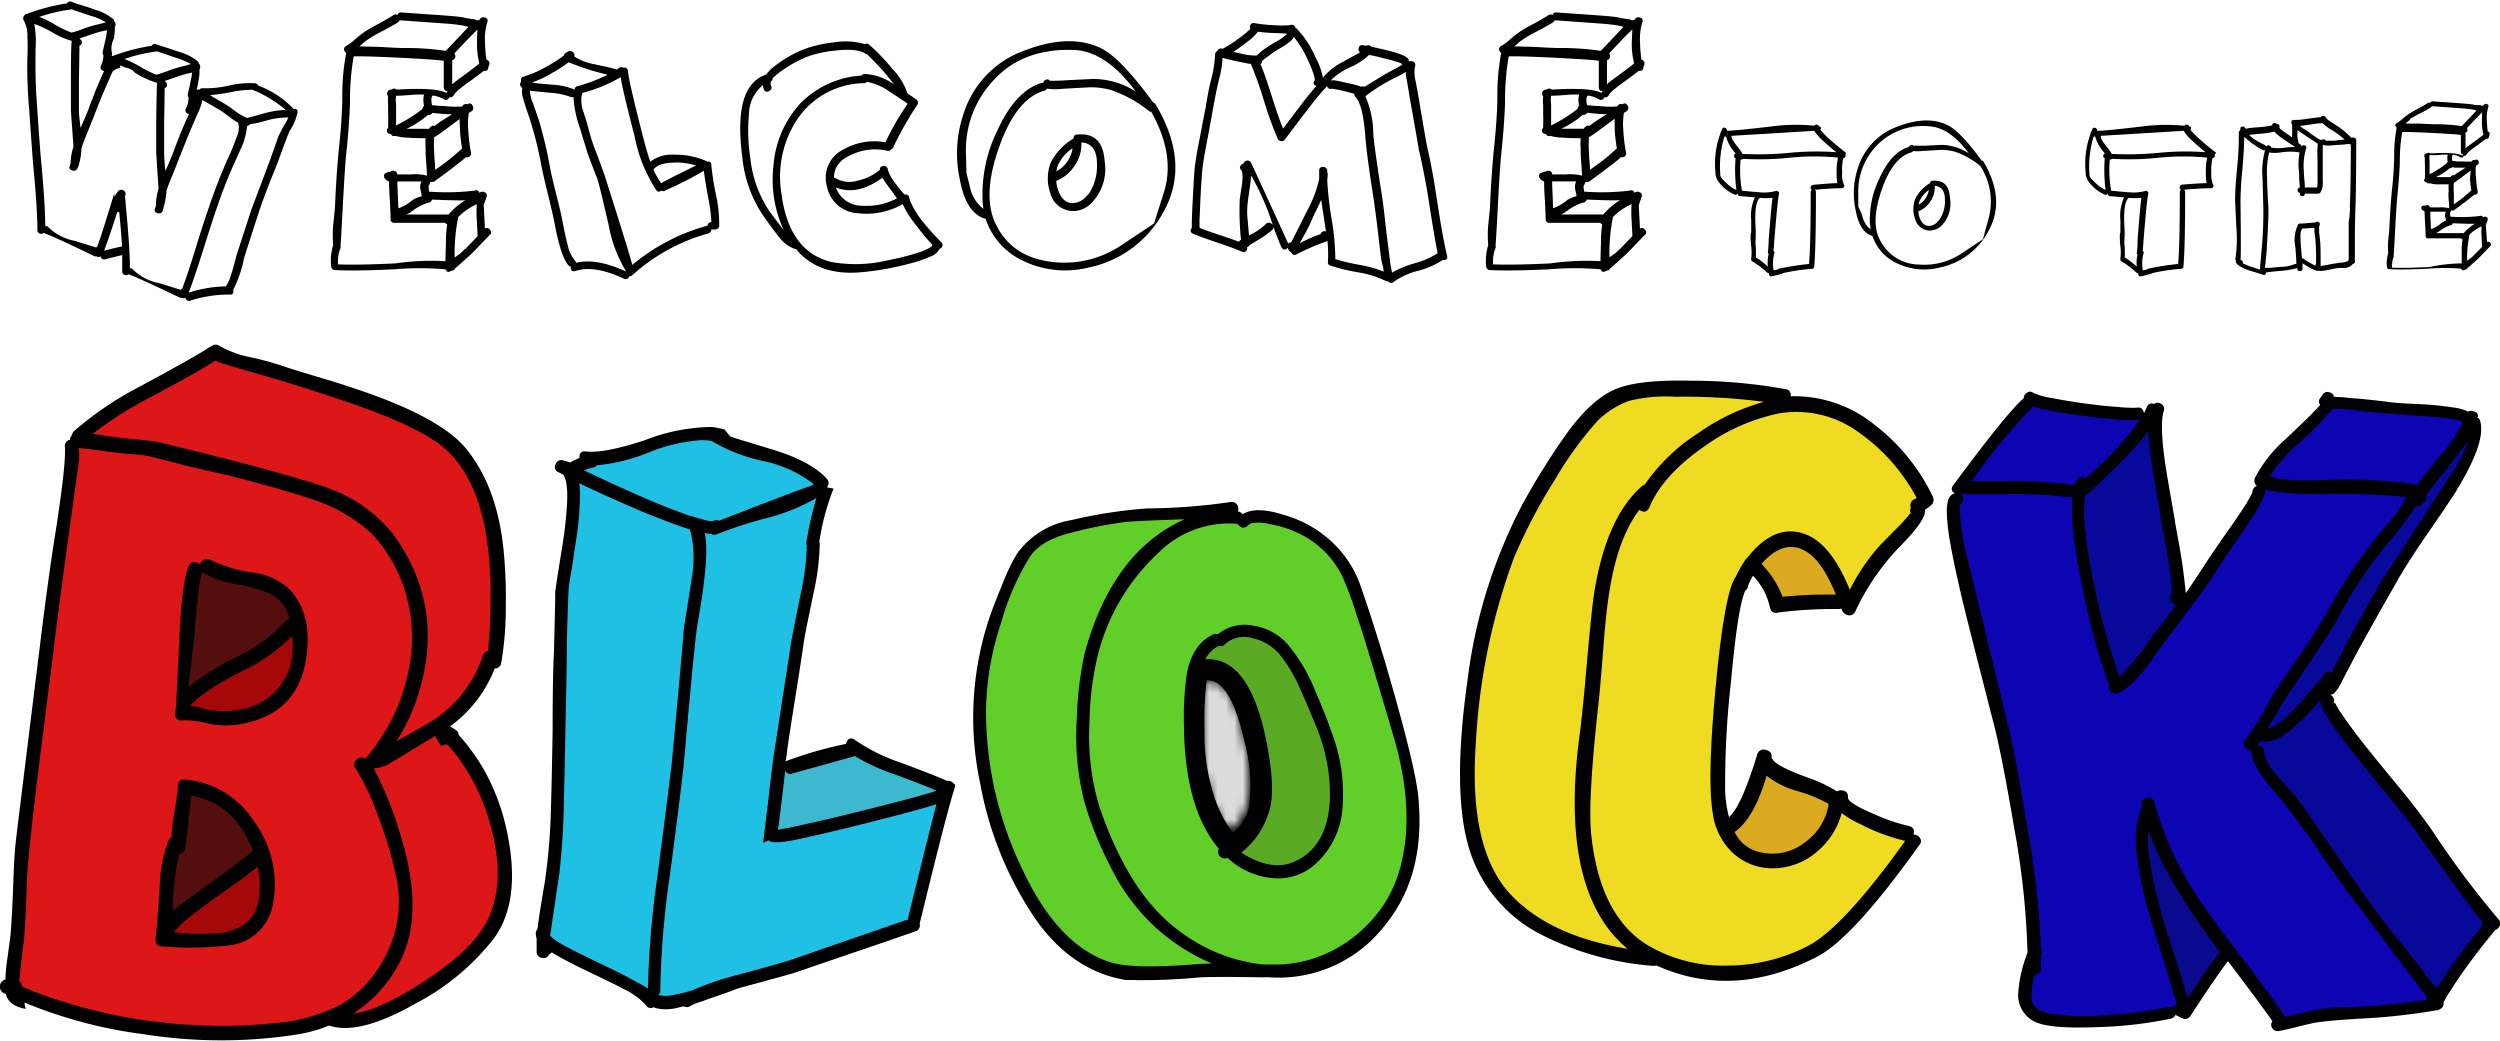 <svg id="Layer_1" data-name="Layer 1" xmlns="http://www.w3.org/2000/svg" xmlns:xlink="http://www.w3.org/1999/xlink" viewBox="0 0 295.77 123.1"><defs><style>.cls-1{fill:#fff;}.cls-2{fill:#dd1717;}.cls-3{fill:#540e0e;}.cls-4{fill:#a50808;}.cls-5{fill:#20c0e5;}.cls-6{fill:#3cb9ce;}.cls-7{fill:#62ce29;}.cls-8{mask:url(#mask);}.cls-9{fill:#5aaa26;}.cls-10{fill:#efdb22;}.cls-11{fill:#dbaa21;}.cls-12{fill:#0d04b2;}.cls-13{fill:#08089b;}.cls-14{fill:#0a0a8e;}.cls-15{opacity:0.86;}.cls-16{filter:url(#luminosity-noclip);}</style><filter id="luminosity-noclip" x="462.66" y="270.39" width="7.42" height="20.29" filterUnits="userSpaceOnUse" color-interpolation-filters="sRGB"><feFlood flood-color="#fff" result="bg"/><feBlend in="SourceGraphic" in2="bg"/></filter><mask id="mask" x="141.55" y="79.49" width="7.42" height="20.29" maskUnits="userSpaceOnUse"><g class="cls-16"><g transform="translate(-321.11 -190.9)"><path class="cls-1" d="M463.32,277.7a23.66,23.66,0,0,0,1.2,7.87,12.42,12.42,0,0,0,1.91,3.57q2-.94,2.4-4.3a20.79,20.79,0,0,0-.49-6.28q-1.46-7.56-4.42-6.92a.41.41,0,0,1-.26,0q-.08.34-.15.73A41,41,0,0,0,463.32,277.7Z"/></g></g></mask></defs><title>welcome-block</title><path d="M356,203.76a.35.35,0,0,1,.31.43,5.94,5.94,0,0,1-.93,2.19q-.16.31-1.21,3.18-.28.77-1.24,3.15-.77,2-1.17,3.21-1.73,5.31-1.79,5.59a14.15,14.15,0,0,1-1.27,3.68q.12.62-.43.56a14.85,14.85,0,0,0-4.63.71.42.42,0,0,1-.59-.34.41.41,0,0,1-.46,0,.58.58,0,0,1-.19,0q-6.46-3.09-6.15-2.72a.46.46,0,0,1-.43,0,.38.38,0,0,1-.25-.4q0-.9,0-1.92-.71.16-2,.49-.43.12-.56-.34a.47.47,0,0,1-.49,0,.58.58,0,0,1-.19,0q-6.46-3.12-6.15-2.72a.46.46,0,0,1-.43,0,.43.43,0,0,1-.22-.4q0-2.56-.46-7.32-.12-1.3-.53-7.26a53.29,53.29,0,0,1-.19-5.87,23,23,0,0,0,0-2.41,3.67,3.67,0,0,0-.4-1.88.48.48,0,0,1,0-.59.47.47,0,0,1,.46-.25.38.38,0,0,1,.15-.09,24.27,24.27,0,0,1,4.48-1.14.4.4,0,0,1,.53-.19q.46.19,1.36.46t1.36.46a5.85,5.85,0,0,1,2.22,1.14.36.36,0,0,1,.12.25.46.46,0,0,1,.12.22.47.47,0,0,1-.06.46,4.43,4.43,0,0,1-.06,1,1.48,1.48,0,0,1-.06.4,2.4,2.4,0,0,0-.19.49,2.52,2.52,0,0,0,0,1.3l-.06.25h.09l.15-.06a23.66,23.66,0,0,1,4.51-1.17.37.37,0,0,1,.49-.19q.49.19,1.39.46l1.36.46a5.84,5.84,0,0,1,2.22,1.14.7.7,0,0,1,.12.25.56.56,0,0,1,.06.68,4.45,4.45,0,0,1-.06,1,11.37,11.37,0,0,1-.28,1.42.32.32,0,0,1,.31,0,.41.41,0,0,1,.37-.19,12.42,12.42,0,0,0,3.12-.31,10.74,10.74,0,0,1,3.09-.28.43.43,0,0,1,.4.28,10.84,10.84,0,0,1,4.2,2.78A.4.4,0,0,1,356,203.76ZM342.68,225q.68-1.76,1.85-5.62,1.17-3.71,1.88-5.62,1-2.72,1.92-4.67.46-1.08.74-1.88a2.71,2.71,0,0,0,.28-1.54.54.54,0,0,1-.06-.25,7.34,7.34,0,0,1-1.14-.77q-.8-.59-1.11-.77l-1.42-.83-.56-.31a6.55,6.55,0,0,1-.49,1.42q-1.21,2.78-1.58,3.74-1.21,3.06-1.48,3.74a19.84,19.84,0,0,0-.71,1.85,7.83,7.83,0,0,1-.34,1.95.33.33,0,0,1-.09.25.49.49,0,0,0,0,.12.47.47,0,0,1-.62.31c-.31-.08-.41-.27-.31-.56a2.47,2.47,0,0,0,.12-.31V215a7.44,7.44,0,0,1,.31-1.79q0,.19-.28-4.26,0-.25,0-3.74.06-3.77.09-4.51a10.48,10.48,0,0,1-2.29-1,2,2,0,0,0-.31-.19,1.66,1.66,0,0,0-.9-.56l-.22-.06a7.19,7.19,0,0,0-.68-.25,2,2,0,0,1,.06.28,1.75,1.75,0,0,0-.9.43q-1.11,2.5-1.51,3.49-1.21,3.09-1.48,3.74-.53,1.27-.71,1.88a6.65,6.65,0,0,1-.31,1.92.38.38,0,0,1-.09.28.35.35,0,0,1-.06.12.45.45,0,0,1-.62.28q-.46-.12-.28-.56a2.14,2.14,0,0,1,.09-.28V210a6.61,6.61,0,0,1,.34-1.76q0,.19-.31-4.26,0-.25,0-3.74,0-3.77.09-4.51a9.18,9.18,0,0,1-2.29-1,12.64,12.64,0,0,0-2.13-1,11.86,11.86,0,0,1,.15,2.93q-.06,3.49.12,6,.46,6.74.56,7.54.46,5,.46,7.42a.5.5,0,0,1,.43.22,6.07,6.07,0,0,0,3,1.54l2.6.8a.2.2,0,0,1,.12-.09q.62-1.67,2-6.27,0-.15.06.37a2.24,2.24,0,0,1,.46-.71.47.47,0,0,1,.65,0,.43.43,0,0,1,.12.59q.06.74.09,1.14.49,5,.49,7.42a.5.5,0,0,1,.43.22,5.85,5.85,0,0,0,3,1.54l2.59.8.06-.06Zm-13-33a18.83,18.83,0,0,0-3.92.9,11.62,11.62,0,0,1,1.88.93,15,15,0,0,0,1.92.93s0,0,0,0a8.49,8.49,0,0,0,1.33-.43q.86-.31,1.33-.43l.93-.22.49-.15a7.92,7.92,0,0,0-1.92-.8l-1-.34q-.71-.22-1-.34Zm3.68,5.44a.46.46,0,0,1-.09-.43q.34-1.54.37-1.61a8.13,8.13,0,0,0,.12-.93h0l-.37.09-.31.06q-.49.12-1.3.4l-1.27.43.12.12a.43.43,0,0,1-.12.74q0,.71-.06,3.92,0,3.62,0,3.92t.19,1.88q.74-1.67.93-2.19.8-2.19,1.61-4,.06-.15.25-.53-.62-.15-.34-.71A3.27,3.27,0,0,0,333.35,197.42Zm.09,23.11q1.3-.34,2.1-.49-.09-1.58-.34-4.11a.44.44,0,0,1-.25.06v.06Q334.09,218.77,333.44,220.53Zm6.3-23.57a18.27,18.27,0,0,0-3.92.9,11.65,11.65,0,0,1,1.89.93,13.75,13.75,0,0,0,1.88.93c.06,0,.07,0,0,0q.46-.12,1.33-.43a9.19,9.19,0,0,1,1.3-.43l.93-.25.53-.15a10.16,10.16,0,0,0-1.92-.8l-1-.34q-.71-.22-1-.34Zm3.68,5.44a.42.42,0,0,1-.09-.4q.34-1.54.34-1.64a5.52,5.52,0,0,0,.16-.9v0l-.68.16q-.49.12-1.3.4-1,.37-1.27.43l.12.12a.43.43,0,0,1-.12.74q0,.74-.06,3.92,0,3.62,0,4t.15,1.89q.74-1.7.93-2.22.8-2.19,1.61-4a4.54,4.54,0,0,0,.25-.53.45.45,0,0,1-.34-.71A2.93,2.93,0,0,0,343.42,202.4Zm10.87,4.11q.12-.28.46-.86a6.37,6.37,0,0,0,.46-.87,9.29,9.29,0,0,0-2.29.28l-1.24.34-.49.09a4,4,0,0,0-.56.12.3.3,0,0,1-.15.12l-.09.06a.09.09,0,0,0-.06,0,7.88,7.88,0,0,1-.74,2.69l-1,2.22q-.59,1.39-.93,2.26-.83,2.13-2.13,6.24-1.36,4.36-2.1,6.3a15.19,15.19,0,0,1,4.39-.74,4.7,4.7,0,0,0,.65-1.48q.19-.52.62-2.22s.59-1.82,1.76-5.41l2.32-6.15q.12-.4.53-1.51l.34-1Zm-3.46-5a11.29,11.29,0,0,0-2.44.28,21.44,21.44,0,0,1-2.44.34l.28.19q.93.53,1.27.74a10.53,10.53,0,0,1,1.17.77,7.19,7.19,0,0,0,1.64,1l.28-.06a1,1,0,0,1,.25-.06l1.64-.46a11.9,11.9,0,0,1,2.41-.37A13.8,13.8,0,0,0,350.83,201.47Z" transform="translate(-321.11 -190.9)"/><path d="M378.48,217.94a.41.41,0,0,1,.59.15.37.37,0,0,1,0,.59l-1.14,1.17q-.71.77-1.14,1.17-1.85,1.67-1.85,1.64a.37.37,0,0,1-.4.25q-.53.37-.71-.15h-.06a35.29,35.29,0,0,0-6,0q-4.63.22-7,.09a.46.46,0,0,1-.49-.46,6.36,6.36,0,0,1,.25-2.5,13.41,13.41,0,0,1,0-2.38q.22-2,.22-2.35.15-3.49.43-6.43.4-3.65.43-6.3a26.54,26.54,0,0,1,.46-5.28.47.47,0,0,1-.25-.37.42.42,0,0,1,.22-.43,5.1,5.1,0,0,0,1.05-.77,12.19,12.19,0,0,1,1-.8,13.86,13.86,0,0,1,1.79-1.05q1.23-.68,1.79-1.05a.39.39,0,0,1,.46,0,.44.44,0,0,1,.43-.31l4.88.34q2,.15,2.47.25l.4.09.4.06c.23.06.34.08.34.06a.5.5,0,0,1,.4.12.09.09,0,0,1,.06,0,.27.27,0,0,0,.12,0,.61.61,0,0,1,.19,0s0-.05,0,0a.49.49,0,0,1,.65-.31.37.37,0,0,1,.28.56,7.16,7.16,0,0,0-.25,2.59,15.57,15.57,0,0,0,.15,1.82.47.47,0,0,1,.34.31.48.48,0,0,1-.09.49h0q0,.62-.56.53-.22.19-1.64,1.24a13.69,13.69,0,0,0-1.2.9,3.23,3.23,0,0,0-.68.68.48.48,0,0,1-.56.31q-.22.49-.65.22a3.71,3.71,0,0,0-1.3-.43q-.28.28-.09,1.14l1,.09c.41,0,.74.06,1,.06a9.06,9.06,0,0,0,1.58,0,.47.47,0,0,1,.62-.25.36.36,0,0,1,.59.15.48.48,0,0,1-.12.68l-.31.19a8.54,8.54,0,0,0-.06,2.16,17.59,17.59,0,0,0,.31,2.5.48.48,0,0,1-.15.49.54.54,0,0,1-.46.09q-.53.53-3.68,2.84a.37.37,0,0,1-.4.06.38.38,0,0,1-.15.09.69.69,0,0,1-.12.31q-.12.12,0,.62l0,.15a27.82,27.82,0,0,0,5.41-.12.39.39,0,0,1,.56.28.48.48,0,0,1,.59-.09.38.38,0,0,1,.25.53l-.34,1Zm-4.67,3.86q0-.34.06-2.19a12.3,12.3,0,0,1,.15-2.16.56.56,0,0,1-.25-.19h-5.87a.27.27,0,0,1-.12,0,.41.41,0,0,1-.46-.46q0-.65-.09-2.22-.09-1.42-.09-2.22a.8.8,0,0,1-.49-.34.42.42,0,0,1,.15-.68l.19-.06c.1,0,.11,0,0,0a.48.48,0,0,1,.34-.06.44.44,0,0,1,.46-.09.39.39,0,0,1,.31.4,3.09,3.09,0,0,0,.49,0l.59,0a3.7,3.7,0,0,0,.56,0,5.88,5.88,0,0,1,1.88.15q0-.49-.09-1.58t-.06-1.58a7.06,7.06,0,0,1,0-1.27q-1.42,0-2-.06a6.24,6.24,0,0,1-1.61-.22.37.37,0,0,1-.49-.19l-.19-.06a0,0,0,0,0,0,0,.09.09,0,0,0-.06,0q-.43-.28-.09-.71v-.49a6.51,6.51,0,0,0,0-.9q0-.49,0-1.24a5.38,5.38,0,0,1,0-1.08.48.48,0,0,1-.09-.49.44.44,0,0,1,.43-.31h.06a.47.47,0,0,1,.62,0q4.66-.28,5.87.4a.81.81,0,0,1,.15-.22q-.46,0-.46-.46v-3.12q-.4-.12-5.19-.37-4.6-.22-5.47-.15a30.72,30.72,0,0,0-.43,5.56q-.12,2.9-.46,6.09-.16,1.58-.4,6.18-.25,4.91-.28,4.48a.46.46,0,0,1,0,.37,1.2,1.2,0,0,1-.09.25,4.88,4.88,0,0,0-.19,1.67q2.6.09,6.8-.12A30,30,0,0,1,373.82,221.8Zm-9.36-26.11q-.22.16-.83.71,1,0,2.59.06,2,.12,2.63.12a31.13,31.13,0,0,1,5,.34l2-2.1.31-.34a5,5,0,0,0,.37-.4l-.43-.12a19.52,19.52,0,0,0-2.38-.28l-5.13-.37a.69.69,0,0,1-.22,0,.37.37,0,0,1-.19.25q-.53.34-1.88,1.05A15.25,15.25,0,0,0,364.46,195.69Zm6.83,7.72a2.83,2.83,0,0,1,0-1.33h-.83l-1.24.09q-.83.06-1.24.06a3.35,3.35,0,0,0,0,1q0,.53,0,1.24v1.27a17.37,17.37,0,0,0,3.12-1.95A.58.58,0,0,1,371.29,203.42ZM371,214.11a2.56,2.56,0,0,0-.09-.53,2.2,2.2,0,0,1-.09-.56,1.43,1.43,0,0,1,.15-.65q-.12,0-2.32,0l-.53,0q0,.4.12,3.18a5.55,5.55,0,0,0,1.7-1A4.37,4.37,0,0,1,371,214.11Zm1.21.4a.46.46,0,0,1-.43.37,6.13,6.13,0,0,0-1.92,1,3.92,3.92,0,0,1-.68.4h5a8,8,0,0,1,2-1.7Q375.73,214.66,372.18,214.51Zm.06-10.26a.53.53,0,0,1-.53.25,11.36,11.36,0,0,1-2.53,1.64h.86q.25,0,1.79,0a.84.84,0,0,1,.22-.25.43.43,0,0,1,.46-.09,9.24,9.24,0,0,1,1-.71l1.05-.68-.25,0c-.25,0-.6,0-1.05-.06l-.74-.06Zm3.24.71q-2.84,2.13-2.75,2a.54.54,0,0,1-.28.15,12.86,12.86,0,0,0,0,1.88q0,.34.06,1t.06,1a25.28,25.28,0,0,0,3.18-2.53,17.44,17.44,0,0,1-.25-2.16Q375.49,205.42,375.49,205Zm2.1-10.57q-.09.06-1.33,1.33l-1.42,1.51a.49.49,0,0,1-.25.8q0,.43,0,2.84a13.23,13.23,0,0,1,1.21-.93q1.88-1.39,2-1.54a9.19,9.19,0,0,1-.28-2.32Q377.56,194.92,377.59,194.39Zm-1.48,26,1.48-1.54a.09.09,0,0,1,0-.06q0-.25-.09-1.85a14.1,14.1,0,0,1,0-1.88,7.17,7.17,0,0,0-2.22,1.54.12.12,0,0,1,0,.09,21.65,21.65,0,0,0-.4,4.67l.65-.46A7.46,7.46,0,0,0,376.11,220.35Z" transform="translate(-321.11 -190.9)"/><path d="M405.27,210.46a30.38,30.38,0,0,0,.56,3.55,16,16,0,0,1,.37,3.55.43.43,0,0,1-.34.46,1.12,1.12,0,0,1-.59,0,.48.48,0,0,1-.34.49,22.19,22.19,0,0,0-9,4.94.42.42,0,0,1-.37.12.45.45,0,0,1-.68.28q-3.46-1.61-5.65-.9-.62.19-.59-.49a.46.46,0,0,1-.22-.12q-.87-.83-1.61-4.57-.22-1.23-.8-3.58t-.83-3.58a44,44,0,0,0-1.48-5.9q-.56-1.61-.71-2.22a2.36,2.36,0,0,1-.09-1.2.47.47,0,0,1-.25-.37.42.42,0,0,1,.12-.37q-.12-.49.31-.59a12.75,12.75,0,0,0,2.84-1.27,13.1,13.1,0,0,0,1.92-1.24.45.45,0,0,1,.4-.37l0,0a.41.41,0,0,1,.59-.06.45.45,0,0,1,.22.56,6.4,6.4,0,0,0,2.44.93q2.16.46,2.59.62l.31-.22a.37.37,0,0,1,.43,0q.56-.09.59.46.09,1.11,1.64,7.2.65,2.53,1,3.46a4.17,4.17,0,0,1,2.81-.83,9.09,9.09,0,0,1,3.71.71.74.74,0,0,1,.19.12Q405.27,209.93,405.27,210.46ZM395.14,223a.09.09,0,0,0,0-.06,15.88,15.88,0,0,1-2-5.31q-1.08-4.73-1.36-5.59-.22-.53-.62-1.58t-.59-1.61s-.29-.94-.87-2.87a12.65,12.65,0,0,1-.74-3.61.48.48,0,0,1-.34,0,8.14,8.14,0,0,0-2.38-.49q-2-.19-2.44-.25l0,0a4,4,0,0,0,.37,1.48l.71,2.07a50.86,50.86,0,0,1,1.33,5.69q.22,1.11.77,3.27t.74,3.27q.34,1.7.53,2.38a4.36,4.36,0,0,0,.86,1.92.54.54,0,0,1,.16.28Q391.61,221.4,395.14,223Zm-8.93-23.33a15.38,15.38,0,0,1-2.16,1q.43.09,2.44.25a8.11,8.11,0,0,1,2.38.49.46.46,0,0,1,.22.15.4.4,0,0,1,.34-.46,21.05,21.05,0,0,0,3.58-1.36,28.87,28.87,0,0,1-4.63-1.48A14.8,14.8,0,0,1,386.21,199.65Zm18.6,17.95a.51.51,0,0,1,.46-.46,19.32,19.32,0,0,0-.4-3q-.4-2.25-.49-3.06a38.5,38.5,0,0,1-4.48,2.29.46.46,0,0,1-.56.06.36.36,0,0,1-.59-.06,17.72,17.72,0,0,1-2.56-6.36q-1.55-6-1.64-7A18.36,18.36,0,0,1,390,201.9a.38.38,0,0,1-.06.22,3.83,3.83,0,0,0,.22,2.07l.31,1q.19.62.28,1a22.41,22.41,0,0,0,1,3q.83,2.26,1.05,2.94,3.34,10.54,3.09,10.13a23.49,23.49,0,0,1,8.8-4.63A.27.27,0,0,1,404.81,217.6Zm-3.8-7.48q-2,0-2.6.83a9.69,9.69,0,0,0,.93,1.61q.34-.25,4.11-2.1A8.31,8.31,0,0,0,401,210.12Z" transform="translate(-321.11 -190.9)"/><path d="M432.49,219.57a.43.43,0,0,1,.12.43.56.56,0,0,1-.34.34,1.88,1.88,0,0,1-1.05.9,15.81,15.81,0,0,1-2.59.87,33,33,0,0,1-5.65,1q-4.79.43-7.41-2.41l-.25-.31h-.06a3.91,3.91,0,0,1-2-1.48q-.62-.74-1.82-2.44a14.86,14.86,0,0,1-2.5-6.92q-1.14-8.53,2.81-9.82a4.48,4.48,0,0,1,1-1,14.13,14.13,0,0,1,3.34-1.95,14.41,14.41,0,0,1,3.65-.86,8.13,8.13,0,0,1,3.65.19.49.49,0,0,1,.53.06,23.48,23.48,0,0,1,2.78,2.9,7.4,7.4,0,0,1,1.76,2.87q.62.43,1,.68t.19.65a41.48,41.48,0,0,0-2.84,5,.38.38,0,0,1-.25.28.46.46,0,0,1-.49.19,6.4,6.4,0,0,0-4,.37q-2.29.9-2.29,2.78l.12.06a3.31,3.31,0,0,0,2.72.31A6.12,6.12,0,0,0,425.2,211h0q0-.46.46-.46a.44.44,0,0,1,.49.46,5.61,5.61,0,0,0,1,1.73,12.19,12.19,0,0,0,.87,1.08l.12.12a.39.39,0,0,1,.53.34l.06.19s0,.06,0,.06a10.16,10.16,0,0,0,1.58,2.63A27.56,27.56,0,0,0,432.49,219.57ZM413.73,218s0,0,.12.16a14.15,14.15,0,0,1-1.24-7.57,12.25,12.25,0,0,1,3.21-7.48,11.07,11.07,0,0,1,7.23-3.27.41.41,0,0,1,.37-.19,6.44,6.44,0,0,1,3.46,1.24q-.53-.71-1.21-1.51-1.05-1.17-2-2.07a.3.3,0,0,1-.22-.09q-1-.65-3.74-.31a13.29,13.29,0,0,0-3.12.71,13.48,13.48,0,0,0-2.69,1.45,7.48,7.48,0,0,0-1.39,1.11.35.35,0,0,1-.19.34.68.68,0,0,0,0,.49.44.44,0,0,1-.22.65.38.38,0,0,1-.62-.19,2.19,2.19,0,0,1-.12-.49,4.47,4.47,0,0,0-1.64,3.4,21.12,21.12,0,0,0,.15,5.16,14,14,0,0,0,2.29,6.39Q413.33,217.47,413.73,218Zm17.67,2a.35.35,0,0,1,0-.16,23,23,0,0,1-1.88-2.26,11.29,11.29,0,0,1-1.61-2.53,8.66,8.66,0,0,1-5.28,1.08,3.94,3.94,0,0,1-3.71-3.27,3.7,3.7,0,0,1,1.95-4.26,7.31,7.31,0,0,1,5-.86,30,30,0,0,1,2.63-4.57l-1.14-.77-1.17-.77a6.59,6.59,0,0,0-2.53-1.05.54.54,0,0,1-.28.16,9.68,9.68,0,0,0-7.88,4.17,12.34,12.34,0,0,0-1.95,8.84q.9,7,6,8.16a16.28,16.28,0,0,0,6.61-.22,31.7,31.7,0,0,0,3.49-.87,7.13,7.13,0,0,0,1.3-.53,1.37,1.37,0,0,0,.34-.22Zm-5.9-8.06q-3,2.16-5.5,1.14a3.27,3.27,0,0,0,3.09,2.16,7.76,7.76,0,0,0,4.14-.87l-.77-1.08A14.85,14.85,0,0,1,425.51,211.94Z" transform="translate(-321.11 -190.9)"/><path d="M457.85,203.29q4.11,6.92.93,12.64a13,13,0,0,1-8.84,6.61,11.43,11.43,0,0,1-7.82-.8,8.32,8.32,0,0,1-4.42-5,.58.58,0,0,1-.19,0q-2.13-.8-2.81-4.45a14.56,14.56,0,0,1,.43-8,11.66,11.66,0,0,1,6.18-7q6-2.62,10-.71,2.35,1.11,6.24,6.46A.49.49,0,0,1,457.85,203.29Zm-22,9.67a4.39,4.39,0,0,0,1.61,2.66q-.06-.4-.09-.77a17.11,17.11,0,0,1,1.67-8.37q2.22-4.94,5.44-5.81l.06,0a.47.47,0,0,1,.31-.34.36.36,0,0,1,.46.12h.15a4.64,4.64,0,0,0,.53,0q.56,0,1.36-.06l3.12-.15a9.47,9.47,0,0,1,5,1.48q-3.52-4.76-7.29-4.91-6.15-.22-9.61,3.68a12,12,0,0,0-3.18,8.53q.06,2.35.06,2.35Zm23,.56q1.3-4.36-1.54-9.39A.47.47,0,0,1,457,204l0,0a14.93,14.93,0,0,0-4.33-2.41,8.54,8.54,0,0,0-3.06-.34q-3.46.19-3.18.19a6.13,6.13,0,0,1-1.45-.06.47.47,0,0,1-.31.25q-3.34.93-5.38,6.74-2,5.65-.4,9,2,4.17,7.2,4.57a12.13,12.13,0,0,0,7.75-2.07l3.8-2.53Zm-10.29-6.7q3-.31,3.24,3.15a5.79,5.79,0,0,1-1.61,5,3,3,0,0,1-2.53.87,2.8,2.8,0,0,1-2.26-2,5.28,5.28,0,0,1,0-3.65,6.92,6.92,0,0,1,2.72-2.9A.42.42,0,0,1,448.49,206.81Zm1.33,7.07a6,6,0,0,0,1-3.61q0-2.41-1.85-2.53v.09a4.26,4.26,0,0,1-.8,2.66,4.43,4.43,0,0,1-2.16,1.79,3.88,3.88,0,0,0,.28,1.27q.68,1.67,2.13,1.3A2.31,2.31,0,0,0,449.82,213.89ZM448,208.45a4.7,4.7,0,0,0-1.79,2.13l-.12.56a.09.09,0,0,0,.06,0A3.7,3.7,0,0,0,448,208.45Z" transform="translate(-321.11 -190.9)"/><path d="M462.3,218.58q-.53-.22-.19-.74v-.4q0-.49.06-1.92.22-4.29.28-4.7.15-1.39.59-3.52.56-3,.68-3.52.37-2.29.62-3.24a15.16,15.16,0,0,0,.53-3.18.38.38,0,0,1,.25-.4.44.44,0,0,1,.62-.28h0a13.47,13.47,0,0,0,1.85-1.17q.56-.4,1.05-.83a5,5,0,0,1,.4-.34.52.52,0,0,1,0-.49.39.39,0,0,1,.43-.22,18.51,18.51,0,0,0,2.32.25,12,12,0,0,0,1.92,0,.44.44,0,0,1,.65.31.39.39,0,0,1,.15.09,11,11,0,0,1,2.19,3.31,8.28,8.28,0,0,1,.93,2.56.73.73,0,0,1,.09-.19,7.85,7.85,0,0,1,2.35-1.79q1.82-1,1.95-1.08a.45.45,0,0,1-.15-.56.36.36,0,0,1,.46-.28l.43.06a.47.47,0,0,1,.59.12q.77.16,2.13.49,2.19.56,2.29,1.08v.12l.06.06a.55.55,0,0,1,.56.06.42.42,0,0,1,.12.53,4.12,4.12,0,0,0,.09,1.76l.19,1.05.19,1.05q.8,4.85,1.05,6,.49,2,1.14,6.27t1.14,6.24q.12.59-.53.53a9.92,9.92,0,0,1-2.9,1.27,8.38,8.38,0,0,0-2.87,1.3.4.4,0,0,1-.65-.06.48.48,0,0,1-.34-.06,11.93,11.93,0,0,0-3.21-1,21.81,21.81,0,0,1-3.31-.8.38.38,0,0,1-.28-.28.67.67,0,0,1,0-.22,16.24,16.24,0,0,0-.06-2.41,29.11,29.11,0,0,0-3.65,1.58.4.4,0,0,1-.62-.22.76.76,0,0,1-.31-.28c-.1-.19-.12-.23-.06-.12a1.12,1.12,0,0,1-.06-.15q-.49.46-.77-.12-.4-.9-.93-2.38a.42.42,0,0,1-.09.34,8.51,8.51,0,0,1-1.48,1.08q-.77.49-1.24.74a.59.59,0,0,1-.31.28.47.47,0,0,1-.12.46.39.39,0,0,1-.46.06q-1-.43-2.84-1.05T462.3,218.58Zm.77-.71q.74.31,2.32.83t2.29.8a.52.52,0,0,1,.25-.22c-.06,0-.05,0,0,0a34.62,34.62,0,0,1-.15-4.82l.28-1.85q.15-1.33-.12-1.61a.33.33,0,0,1-.09-.43.48.48,0,0,1,.37-.31.47.47,0,0,1,.34-.34.45.45,0,0,1,.49.12q.15.22,4.45,9.64l0,.06a.36.36,0,0,1,.34-.15q0,.09,1.92-3.77a13.94,13.94,0,0,0,1.42-3.74v-1a.41.41,0,0,1,.49-.43q.49.06.46.53v.06a.55.55,0,0,1,.06.25q0,.34-.06.71a41.17,41.17,0,0,0,.53,4.66,29.3,29.3,0,0,1,.43,4.7,24,24,0,0,0,2.9.68,14.59,14.59,0,0,1,2.84.8l0,0a1.9,1.9,0,0,1-.06-.31q0-.12-.19-.83-.09-.43-.34-2.63-.46-4-.87-6.46-.59-3.86-.74-5.9-.28-3.61-1.17-4.57a.37.37,0,0,1-.12-.34q-.4-.12-1.05-.28a8.59,8.59,0,0,0-1.14-.25l-.4-.06c-.06,0-.07,0,0-.06a.4.4,0,0,1-.62-.22h-.06l-.19.22q-.19.19-.56.62-.59.68-1.54,1.95-.53.65-1.33,1.73l-1.33,1.76a.45.45,0,0,1-.56.15.48.48,0,0,1-.34-.4l-.06-.12a43.94,43.94,0,0,1-1.51-4.2,43.38,43.38,0,0,0-1.48-4.2.33.33,0,0,1-.06-.19q-.31,0-1.27-.22-1.14-.22-2.1-.49a10.79,10.79,0,0,1-.4,2.5q-.37,1.58-.65,3.15l-.62,3.4q-.43,2.19-.62,3.43-.16.93-.34,4.67-.06,1.67-.09,1.95,0,.46,0,.83v0Zm10.26-23-1.3-.06a16.85,16.85,0,0,1-2.1-.16,5.51,5.51,0,0,1-1.36,1.27,16.93,16.93,0,0,1-1.54,1.11l.8.19a7.11,7.11,0,0,0,1.88.25h.09a8.21,8.21,0,0,1,.74-.65q.68-.49,1.3-.86a6.3,6.3,0,0,0,1.48-1Zm-3.86,23.57a6.5,6.5,0,0,0,1.36-1,.51.51,0,0,1,.46-.19.58.58,0,0,1,.4.28,29.84,29.84,0,0,0-2.56-5.87q0,.37-.28,2.29a12.46,12.46,0,0,0-.19,2.32s.07.84.22,2.47Zm7-18.91a16.46,16.46,0,0,0-.71-1.7,11.22,11.22,0,0,0-1.58-2.56q-.22.56-1.82,1.45a10.51,10.51,0,0,0-1.08.74q-.28.19-.59.43a2.7,2.7,0,0,0-.28.25l0,0a.51.51,0,0,1-.16.37q.53,1.24,1.33,3.8t1.33,3.8l2.41-3.18q.9-1.14,1.51-1.85-.49-.25-.19-.65Q476.73,200.36,476.48,199.55Zm-1.61,20.17a15.5,15.5,0,0,1,2.5-1.11.47.47,0,0,1,.62-.31s0,0,0,0q-.09-.65-.28-1.88t-.28-1.85q-.28.62-.83,1.73L476,217.6l-.65,1.24Q475.09,219.23,474.87,219.73ZM487,198.5a.45.45,0,0,1-.12-.09l-.12-.06a3,3,0,0,0-.46-.15,14.08,14.08,0,0,0-1.48-.4q-1-.28-1.73-.4a8,8,0,0,1-2.29,1.48,7.71,7.71,0,0,0-2.26,1.54,1.92,1.92,0,0,1,.56,0q.52.09,1.42.31a9.26,9.26,0,0,1,1.61.43.63.63,0,0,1,.43,0l2.47-1.51,1.14-.62c.21-.1.41-.22.62-.34l.19-.12,0,0Zm-1.24,24.68a11.6,11.6,0,0,1,2.63-1.11,9.82,9.82,0,0,0,2.81-1.21q-.34-1.61-1-5.84-.49-3.24-1.24-6.46,0-.12-1.05-6-.46-2.81-.4-2.35a5,5,0,0,1-.09-.8,7.59,7.59,0,0,1-1,.56,20.76,20.76,0,0,0-3.65,2.22l-.12.12a11.19,11.19,0,0,1,.93,4.42q.09,1.36,1,7.17.22,1.39.46,3.71.34,2.75.46,3.68A16,16,0,0,0,485.81,223.19Z" transform="translate(-321.11 -190.9)"/><path d="M515.13,217.94a.41.41,0,0,1,.59.15.37.37,0,0,1,0,.59l-1.14,1.17q-.71.77-1.14,1.17-1.85,1.67-1.85,1.64a.37.37,0,0,1-.4.25q-.53.37-.71-.15h-.06a35.29,35.29,0,0,0-6,0q-4.63.22-7,.09a.46.46,0,0,1-.49-.46,6.36,6.36,0,0,1,.25-2.5,13.41,13.41,0,0,1,0-2.38q.22-2,.22-2.35.15-3.49.43-6.43.4-3.65.43-6.3a26.54,26.54,0,0,1,.46-5.28.47.47,0,0,1-.25-.37.42.42,0,0,1,.22-.43,5.1,5.1,0,0,0,1.05-.77,12.19,12.19,0,0,1,1-.8,13.86,13.86,0,0,1,1.79-1.05q1.23-.68,1.79-1.05a.39.39,0,0,1,.46,0,.44.44,0,0,1,.43-.31l4.88.34q2,.15,2.47.25l.4.09.4.06c.23.06.34.08.34.06a.5.5,0,0,1,.4.12.09.09,0,0,1,.06,0,.27.27,0,0,0,.12,0,.61.61,0,0,1,.19,0s0-.05,0,0a.49.49,0,0,1,.65-.31.37.37,0,0,1,.28.56,7.16,7.16,0,0,0-.25,2.59,15.57,15.57,0,0,0,.15,1.82.47.47,0,0,1,.34.31.48.48,0,0,1-.09.49h0q0,.62-.56.53-.22.19-1.64,1.24a13.69,13.69,0,0,0-1.2.9,3.23,3.23,0,0,0-.68.68.48.48,0,0,1-.56.31q-.22.49-.65.22a3.71,3.71,0,0,0-1.3-.43q-.28.28-.09,1.14l1,.09c.41,0,.74.06,1,.06a9.06,9.06,0,0,0,1.58,0,.47.47,0,0,1,.62-.25.36.36,0,0,1,.59.15.48.48,0,0,1-.12.68l-.31.19a8.54,8.54,0,0,0-.06,2.16,17.59,17.59,0,0,0,.31,2.5.48.48,0,0,1-.15.49.54.54,0,0,1-.46.09q-.53.53-3.68,2.84a.37.37,0,0,1-.4.06.38.38,0,0,1-.15.09.69.69,0,0,1-.12.31q-.12.12,0,.62l0,.15a27.82,27.82,0,0,0,5.41-.12.39.39,0,0,1,.56.28.48.48,0,0,1,.59-.09.38.38,0,0,1,.25.53l-.34,1Zm-4.67,3.86q0-.34.06-2.19a12.3,12.3,0,0,1,.15-2.16.56.56,0,0,1-.25-.19h-5.87a.27.27,0,0,1-.12,0,.41.41,0,0,1-.46-.46q0-.65-.09-2.22-.09-1.42-.09-2.22a.8.8,0,0,1-.49-.34.42.42,0,0,1,.15-.68l.19-.06c.1,0,.11,0,0,0a.48.48,0,0,1,.34-.06.44.44,0,0,1,.46-.09.39.39,0,0,1,.31.4,3.09,3.09,0,0,0,.49,0l.59,0a3.7,3.7,0,0,0,.56,0,5.88,5.88,0,0,1,1.88.15q0-.49-.09-1.58t-.06-1.58a7.06,7.06,0,0,1,0-1.27q-1.42,0-2-.06a6.24,6.24,0,0,1-1.61-.22.37.37,0,0,1-.49-.19l-.19-.06a0,0,0,0,0,0,0,.09.09,0,0,0-.06,0q-.43-.28-.09-.71v-.49a6.51,6.51,0,0,0,0-.9q0-.49,0-1.24a5.38,5.38,0,0,1,0-1.08.48.48,0,0,1-.09-.49.44.44,0,0,1,.43-.31h.06a.47.47,0,0,1,.62,0q4.66-.28,5.87.4a.81.81,0,0,1,.15-.22q-.46,0-.46-.46v-3.12q-.4-.12-5.19-.37-4.6-.22-5.47-.15a30.72,30.72,0,0,0-.43,5.56q-.12,2.9-.46,6.09-.16,1.58-.4,6.18-.25,4.91-.28,4.48a.46.46,0,0,1,0,.37,1.2,1.2,0,0,1-.09.25,4.88,4.88,0,0,0-.19,1.67q2.6.09,6.8-.12A30,30,0,0,1,510.46,221.8Zm-9.36-26.11q-.22.16-.83.71,1,0,2.59.06,2,.12,2.63.12a31.13,31.13,0,0,1,5,.34l2-2.1.31-.34a5,5,0,0,0,.37-.4l-.43-.12a19.52,19.52,0,0,0-2.38-.28l-5.13-.37a.69.69,0,0,1-.22,0,.37.37,0,0,1-.19.25q-.53.34-1.88,1.05A15.25,15.25,0,0,0,501.1,195.69Zm6.83,7.72a2.83,2.83,0,0,1,0-1.33h-.83l-1.24.09q-.83.06-1.24.06a3.35,3.35,0,0,0,0,1q0,.53,0,1.24v1.27a17.37,17.37,0,0,0,3.12-1.95A.58.58,0,0,1,507.93,203.42Zm-.31,10.69a2.56,2.56,0,0,0-.09-.53,2.2,2.2,0,0,1-.09-.56,1.43,1.43,0,0,1,.15-.65q-.12,0-2.32,0l-.53,0q0,.4.12,3.18a5.55,5.55,0,0,0,1.7-1A4.37,4.37,0,0,1,507.62,214.11Zm1.21.4a.46.46,0,0,1-.43.37,6.13,6.13,0,0,0-1.92,1,3.92,3.92,0,0,1-.68.4h5a8,8,0,0,1,2-1.7Q512.38,214.66,508.83,214.51Zm.06-10.26a.53.53,0,0,1-.53.25,11.36,11.36,0,0,1-2.53,1.64h.86q.25,0,1.79,0a.84.84,0,0,1,.22-.25.43.43,0,0,1,.46-.09,9.24,9.24,0,0,1,1-.71l1.05-.68-.25,0c-.25,0-.6,0-1.05-.06l-.74-.06Zm3.24.71q-2.84,2.13-2.75,2a.54.54,0,0,1-.28.15,12.86,12.86,0,0,0,0,1.88q0,.34.06,1t.06,1a25.28,25.28,0,0,0,3.18-2.53,17.44,17.44,0,0,1-.25-2.16Q512.13,205.42,512.13,205Zm2.1-10.57q-.09.06-1.33,1.33l-1.42,1.51a.49.49,0,0,1-.25.8q0,.43,0,2.84a13.23,13.23,0,0,1,1.21-.93q1.88-1.39,2-1.54a9.19,9.19,0,0,1-.28-2.32Q514.2,194.92,514.23,194.39Zm-1.48,26,1.48-1.54a.09.09,0,0,1,0-.06q0-.25-.09-1.85a14.1,14.1,0,0,1,0-1.88,7.17,7.17,0,0,0-2.22,1.54.12.12,0,0,1,0,.09,21.65,21.65,0,0,0-.4,4.67l.65-.46A7.46,7.46,0,0,0,512.75,220.35Z" transform="translate(-321.11 -190.9)"/><path d="M381.11,289.38q1.69,8.15-1.59,12.57a28.34,28.34,0,0,1-9.29,7.7q-6.66,3.78-10.19,2.58a16.92,16.92,0,0,1-4,1.09,58.55,58.55,0,0,1-17.84-.05A55.27,55.27,0,0,1,324,309.51a4.76,4.76,0,0,0,.15.75q-2-.35-2.34-1.74l-.3-.15a.87.87,0,0,1,.25-1.59q0-1,.25-2.68.3-2.19.35-2.68.15-1.69.3-5.37.1-3.53.3-5.42.25-2.19,3-24.35.94-7.55,1.59-11.58,1.39-8.75,1.24-10.93a.72.72,0,0,1,.6-.84.67.67,0,0,1,.2-.5,1.16,1.16,0,0,1,.25-.5,39.83,39.83,0,0,1,7.75-5.27q6.66-3.58,8.2-4.62a1.26,1.26,0,0,1,.3-.15.76.76,0,0,1,1-.05,12.6,12.6,0,0,0,3.73,1.34,36.49,36.49,0,0,1,3.68,1q.84.3,4.13,1.29,2.53.75,4.13,1.29,10.44,3.43,13.52,7.26,3.68,4.52,4.42,12.08a58.72,58.72,0,0,1,.25,6.56,38.15,38.15,0,0,1-.55,6.71.7.7,0,0,1-.75.6,15.42,15.42,0,0,1-5.22,6.81c.07,0,0,0-.05.05q-.25-.15.6.4a.76.76,0,0,1,.4.6q.2.25.55.65.55.65.89,1.14a22.65,22.65,0,0,1,1.94,3.08A26,26,0,0,1,381.11,289.38Z" transform="translate(-321.11 -190.9)"/><path class="cls-2" d="M353.48,311.95a20.19,20.19,0,0,0,8.2-2.34A14.19,14.19,0,0,0,367,303.4a13.59,13.59,0,0,0,1.09-8.2,44.33,44.33,0,0,0-2.24-7.7,28.59,28.59,0,0,0-2.68-5.71.67.67,0,0,1,.1-1,.92.92,0,0,1,1.09-.15l.1-.1a27.45,27.45,0,0,0,2-2.78,21.75,21.75,0,0,0,2.88-7.06,18.62,18.62,0,0,0-.15-9.29,17.24,17.24,0,0,0-4.18-7.45,19.55,19.55,0,0,0-7.36-4.13q-3.68-1.19-9.49-2.68l-2.48-.55-2.53-.6-4.42-1.14a21,21,0,0,0-2.29-.25q-1.59-.15-2.34-.25-2.78-.4-3.68-.45a8.49,8.49,0,0,1,.05,1.54q0-.2-1.49,10.59-1.24,9.19-1.59,12.23-.25,2-1.54,12.18-.94,7.45-1.39,12.23-.15,1.44-.25,4.82-.1,3.08-.3,4.82-.35,2.73-.4,3.58a1.72,1.72,0,0,0-.05.5,3.38,3.38,0,0,1-.1.55.69.69,0,0,1,.35.65,26.42,26.42,0,0,0,2.49,1,61.17,61.17,0,0,0,18.19,3.58A56.18,56.18,0,0,0,353.48,311.95Z" transform="translate(-321.11 -190.9)"/><path class="cls-2" d="M346.57,233.57q-1.79,1.19-7.36,4.17a45.16,45.16,0,0,0-7.11,4.47l1.49.25,1.49.2,2.49.25q1.54.15,2.53.35Q348,245.2,351,246q7.31,2,9.14,2.73a16.83,16.83,0,0,1,7.55,5.47q6.16,8.5,2.88,18.94A22.71,22.71,0,0,1,368,278.6q4-2.24,4.57-2.63a14.69,14.69,0,0,0,5.67-7.5.77.77,0,0,1,.6-.55,58.05,58.05,0,0,0,.3-5.91,44.2,44.2,0,0,0-.3-6.26q-.89-7.7-4.72-11.43-3-3-13.87-6.51-4.47-1.49-7.8-2.44Q347,233.82,346.57,233.57Z" transform="translate(-321.11 -190.9)"/><path d="M342.95,283.12a10.76,10.76,0,0,1,8.25,5,12.48,12.48,0,0,1,2.24,9.49,5.92,5.92,0,0,1-5.07,5.12,40.62,40.62,0,0,1-8,.15q-1,0-.84-1.14T340,296a17.1,17.1,0,0,1,1-5.57.76.76,0,0,1,.4-.45q0-.94.35-3t.4-3Q342.15,283.07,342.95,283.12Z" transform="translate(-321.11 -190.9)"/><path class="cls-3" d="M342.3,291.92a31.57,31.57,0,0,0-.75,6.76q.55-.5,2.83-2.14,6.06-4.37,6.66-5-2.19-5.62-7.31-6.51-.7,6.46-.7,6.11A.79.79,0,0,1,342.3,291.92Z" transform="translate(-321.11 -190.9)"/><path class="cls-4" d="M351.69,297.43a10.36,10.36,0,0,0-.1-4q-.7.65-5.07,3.73-2.39,1.69-3.33,2.53a7.28,7.28,0,0,0-1.49,1.49,23.45,23.45,0,0,0,6.11,0Q351.2,300.41,351.69,297.43Z" transform="translate(-321.11 -190.9)"/><path d="M346.08,257.18a16.83,16.83,0,0,0,4.82,1.44,7.84,7.84,0,0,1,4.47,2q2.68,2.88,2,7.9-.7,5.32-5,7.21a11.66,11.66,0,0,1-4.52,1,10.62,10.62,0,0,1-2.63-.35,9,9,0,0,0-2.58-.25.74.74,0,0,1-.84-.65q.1.5.55-9.54.3-6.21,1.09-8.1a.67.67,0,0,1,.65-.45,1,1,0,0,1,.7.3.91.91,0,0,1,.45-.6A.86.86,0,0,1,346.08,257.18Z" transform="translate(-321.11 -190.9)"/><path class="cls-3" d="M344.09,266.32q-.1.89-.35,2.93t-.35,2.93a33.26,33.26,0,0,1,5.86-3.63,16.82,16.82,0,0,0,5.52-4.08.75.75,0,0,1,.6-.3A4.34,4.34,0,0,0,353,261.1a20,20,0,0,0-3.93-1.09,11.07,11.07,0,0,1-3.88-1.34.16.16,0,0,1-.15-.1.44.44,0,0,1-.05.2Q344.59,259.66,344.09,266.32Z" transform="translate(-321.11 -190.9)"/><path class="cls-4" d="M355.72,267.61a7.4,7.4,0,0,0-.05-1.49,20.37,20.37,0,0,1-6,4.22q-4.82,2.49-6.06,4.08.4,0,1.74.35a7.74,7.74,0,0,0,1.74.25,10.29,10.29,0,0,0,4.37-.75A7.17,7.17,0,0,0,355.72,267.61Z" transform="translate(-321.11 -190.9)"/><path class="cls-2" d="M378.33,300.56q2.93-4.77.7-12.42a23.46,23.46,0,0,0-2.83-6.31,16.46,16.46,0,0,0-1.94-2.58,1.15,1.15,0,0,0-.35-.3,5.29,5.29,0,0,0-.65.2q-.5-.89-.65-1.19-5.91,3.58-5.86,3.53a9.27,9.27,0,0,1-1.09.3h-.35a39.85,39.85,0,0,1,2.93,7.11q3.08,9.29.5,15.11a15.62,15.62,0,0,1-5.86,6.81q2.73-.3,7.31-3.13Q376.29,303.94,378.33,300.56Z" transform="translate(-321.11 -190.9)"/><path d="M434,284.31q-.8,2.39-4.08,15.85v.05a.73.73,0,0,1-.55.89q.5-.15-14.21,4.87-.4.15-6.66,1.84-1.79.69-3.63,1.29a11.55,11.55,0,0,1-1.29.45,6.59,6.59,0,0,0-.84.4.75.75,0,0,1-.75,0l-.8.2a5.5,5.5,0,0,1-2.58,0,.58.58,0,0,0-.15-.1.65.65,0,0,1-.94-.25,8.51,8.51,0,0,0-2.73-1.94q-.89-.5-4.67-2.29-2.53-1.24-3.73-2l-.05.05-.3.25a.69.69,0,0,1-.84.35.68.68,0,0,1-.6-.7q0-.8,0-1.59a1.86,1.86,0,0,1-.1-.6.68.68,0,0,1,.2-.5q.15-1.44.84-5.42a70.93,70.93,0,0,0,.75-8.85q.1-3.28.2-9.19,0-6.41.15-9.14.2-7.5.15-7.26.1-.84.75-4.87a51.25,51.25,0,0,0,.65-5.47q.15-2.78-.45-3.58l-.6-.3a.67.67,0,0,1-.3-.94.72.72,0,0,1,.89-.45l.84.25a8.22,8.22,0,0,1,.8-.4,1.2,1.2,0,0,0,.3-.15q-.05-.84.75-.75,2.19.25,7-1.34a22.54,22.54,0,0,1,7.26-1.54,7.5,7.5,0,0,1,.79,0,.94.94,0,0,1,.3.05q.55.1,1.09.25a9.72,9.72,0,0,0,.65.8q.15.1,5.12,1.59,4.47,1.39,6.31,3.43a.72.72,0,0,1,0,1q.45.1.79.15a28.46,28.46,0,0,0-1.69,6.31.83.83,0,0,1,.05.25,29,29,0,0,1-.7,5.67q-1,4.77-1.14,5.67-.35,2.44-1,6.51-.8,5-1,6.46a13.4,13.4,0,0,1-.2,1.44.56.56,0,0,1,.15-.1,46.86,46.86,0,0,1,7-2q.3-1,1.09-.45a21.43,21.43,0,0,0,5.27,2.63q4.42,1.64,5.57,2.19a.87.87,0,0,1,.7.2l.3.3Z" transform="translate(-321.11 -190.9)"/><path class="cls-5" d="M397.76,307.87a111.26,111.26,0,0,1,1.14-13.37q1.49-11.48,1.69-13.37Q402.09,265,402,265.38q1-6.36,1-6.41a13.19,13.19,0,0,0-.25-5.42q-1.89-.6-5.37-2-4.22-1.79-7.75-3.48a6.85,6.85,0,0,1,.1,1.29,36.27,36.27,0,0,1-.45,5.37q-.15.9-.4,2.68l-.45,2.68q-.1.8-.25,6.51,0,2.93-.15,9.34-.1,6.11-.2,9.39a86.76,86.76,0,0,1-.55,8.95q-1.14,7.7-1.09,7.31l.3.3a10.19,10.19,0,0,0,1.39.89q1,.55,4.27,2.14,2.78,1.29,4.13,2.09A10.3,10.3,0,0,1,397.76,307.87Z" transform="translate(-321.11 -190.9)"/><path class="cls-5" d="M391.35,246.19a6,6,0,0,0-1.14.35q3.18,1.54,6.91,3.18,3.23,1.39,5.57,2.19l.75.2.3.1q.5.15.94.25a2.35,2.35,0,0,0,.65.1.44.44,0,0,0,.2-.05.64.64,0,0,1,.65,0q11.83-4.62,11.18-4.17l-.25-.1.35,0a14.29,14.29,0,0,0-6-2.78,20.24,20.24,0,0,1-6.16-2.39,7.28,7.28,0,0,0-1.19-.1,20.15,20.15,0,0,0-6.21,1.44,21.4,21.4,0,0,1-6.21,1.54l-.1.15Z" transform="translate(-321.11 -190.9)"/><path class="cls-5" d="M428.48,299.77q3.08-12.57,3.43-13.72-2.68.84-10.69,2.83-4.17,1-6.31,1.44-2.39.45-2.88,0c-.27.13-.48.23-.65.3q.1-.7.65-5.27.35-3.18.65-5.27.3-1.89,1-6.51.65-4.12,1-6.51.15-.94,1.14-5.81a30.12,30.12,0,0,0,.75-5.91c-.13,0-.17,0-.1,0a37.17,37.17,0,0,1,1.24-5.52,23.58,23.58,0,0,1-5.77,2.34,49.86,49.86,0,0,0-6,1.94.84.84,0,0,1-.75-.05,2.89,2.89,0,0,1-.7-.1q.6,2.63-.84,10.68-.3,1.49-1.59,16.1-.2,2.39-1.69,13.67a104.81,104.81,0,0,0-1.14,13.67.66.66,0,0,1-.25.55,4.19,4.19,0,0,0,2.19-.1,16.14,16.14,0,0,0,1.84-.45,32,32,0,0,1,4.82-1.69c.26-.1.38-.15.35-.15s-.08,0,.05.05q5.52-1.49,6.51-1.84,12.32-4.27,13.67-4.72Z" transform="translate(-321.11 -190.9)"/><path class="cls-6" d="M415,282.32a.62.62,0,0,1-1-.3q0,.35-.84,7.06l.45-.1q.94-.15,2.24-.45,2.58-.55,6.16-1.44,7.46-1.84,9.89-2.63-1-.5-4.92-1.94a23.38,23.38,0,0,1-4.77-2.19l-.05.05-7.21,2Z" transform="translate(-321.11 -190.9)"/><path d="M484.94,269.1q3.43,11.68,3.93,15.71,1,9.34-3.68,15.26a15.89,15.89,0,0,1-13.82,6.46,5.52,5.52,0,0,0-.75,0q-5.47-.1-7.55,0a71.1,71.1,0,0,1-8.85.3q-6.36-1.09-10.68-7.31a41.88,41.88,0,0,1-6.46-15.9,37.34,37.34,0,0,1,1-19.38q.45-1.39,1.74-4.52a21.74,21.74,0,0,1,1.59-3.28,9.83,9.83,0,0,1,6.41-4,57.48,57.48,0,0,1,9-1.39,71.69,71.69,0,0,0,9.84-.75.74.74,0,0,1,.8.3.87.87,0,0,1,.1.8.76.76,0,0,1,.55.35q1.54-1,4.82.05a13.78,13.78,0,0,1,5.27,2.78A12.91,12.91,0,0,1,482,260Q483.34,263.79,484.94,269.1Z" transform="translate(-321.11 -190.9)"/><path class="cls-7" d="M462.27,305q1-.1,2.24-.1a23.53,23.53,0,0,1-7.31-4.87,24.32,24.32,0,0,1-4.72-6.61,42.24,42.24,0,0,1-3.13-7.85,31.53,31.53,0,0,1-.84-9.74,40.52,40.52,0,0,1,.94-7.7q3.28-12,11.83-15.8-6.06.2-7.21.35a49,49,0,0,0-6.21,1.24q-3.48.85-4.82,2.73a29.86,29.86,0,0,0-3.48,7.9,34.24,34.24,0,0,0-1.79,10.09A42.86,42.86,0,0,0,442,293.61q4.17,9,10.29,11.08Q454.92,305.58,462.27,305Z" transform="translate(-321.11 -190.9)"/><path class="cls-7" d="M475.49,304.59a15.63,15.63,0,0,0,7.11-4,15,15,0,0,0,4.13-6.91q1.84-6.61-.65-15.31-1.09-3.73-2.88-9.69-.94-3.13-1.64-5.17a37.56,37.56,0,0,0-1.64-4.42,11,11,0,0,0-5.32-5.17,13.24,13.24,0,0,0-3.18-1q-2.09-.45-2.68.15t-1.24-.2a11.8,11.8,0,0,0-9.49,3.58,24.66,24.66,0,0,0-7,11.88,35.41,35.41,0,0,0-1,8,28.78,28.78,0,0,0,1.19,10.09q3.43,9.94,8.9,14.21a20,20,0,0,0,10.34,4.37h2.24a.46.46,0,0,1,.2,0A17.33,17.33,0,0,0,475.49,304.59Z" transform="translate(-321.11 -190.9)"/><path d="M478.82,278a20.19,20.19,0,0,1,1.14,8.1,9.84,9.84,0,0,1-3.38,7.16,6.6,6.6,0,0,1-5.22,1.49,8.93,8.93,0,0,1-5-2.34,2.16,2.16,0,0,1-.4.05.77.77,0,0,1-.65-.45.75.75,0,0,1,0-.7q-4.08-4.82-4.13-14.76a35.31,35.31,0,0,1,.35-6q.7-3.53,3.18-4.62a.86.86,0,0,1,.5,0,5,5,0,0,1,4.22-1,6.82,6.82,0,0,1,3.93,2.09,19.86,19.86,0,0,1,3.23,5.32Q478.13,275.91,478.82,278Z" transform="translate(-321.11 -190.9)"/><g class="cls-8"><path d="M464.07,271.39c2.21,0,3.55,4,4.28,7.28a20.22,20.22,0,0,1,.63,6.9,5.23,5.23,0,0,1-2,3.85,14.18,14.18,0,0,1-1.85-3.26,23.29,23.29,0,0,1-1.51-8.72,41.13,41.13,0,0,1,.23-6l0-.08h.15m0-1a3.23,3.23,0,0,0-.6.06l-.19,0-.16,0q-.1.4-.2.84a41.32,41.32,0,0,0-.25,6.16,24.14,24.14,0,0,0,1.59,9.09,13.89,13.89,0,0,0,2.53,4.13q2.63-1.09,3.18-5a21,21,0,0,0-.65-7.26q-1.79-8.06-5.26-8.06Z" transform="translate(-321.11 -190.9)"/></g><path class="cls-9" d="M478.43,285.75a20.62,20.62,0,0,0-1.69-9.1q-1.39-3.38-2-4.67a17.05,17.05,0,0,0-2.34-3.78,5.87,5.87,0,0,0-3.08-1.79,3.35,3.35,0,0,0-3.28.7.66.66,0,0,1-.75.2,3.69,3.69,0,0,0-1.59,1.59q5.12-.35,7.16,9.34,1.34,6.46.25,9.09a9.45,9.45,0,0,1-3.13,4.42,6.28,6.28,0,0,0,1.09.65q3.23,1.64,5.76.15Q478.13,290.67,478.43,285.75Z" transform="translate(-321.11 -190.9)"/><path d="M549.74,249.57a.87.87,0,0,1-.15,1.09,4.63,4.63,0,0,1-.75.55q.25,1.09-2.93,4.32a28,28,0,0,0-5.32,7.75.72.72,0,0,1-.84.4A1,1,0,0,1,539,263l-.05-.1a.92.92,0,0,1-.3.05,53.52,53.52,0,0,0-7.06.4q-.89.25-1.09-.6a7.66,7.66,0,0,0-2-3.73,5.57,5.57,0,0,0-.6,1.29.62.62,0,0,1-.3.45q-.89,1.89-1.69,10.69a107.47,107.47,0,0,0-.7,13.12,15,15,0,0,0,.45,3q1.44-1.19,3.33-7.36a.78.78,0,0,1,1-.6q.84.2.7.94a.76.76,0,0,0,.15.2q.5.84,4.27,2.19a16.63,16.63,0,0,1,3.33,1.59,1,1,0,0,1,.89-.05.67.67,0,0,1,.4.75q-.05.65,3.13,2a21.08,21.08,0,0,0,4.08,1.39q.79.2.55,1a1,1,0,0,1,.75.4.63.63,0,0,1-.05.84q-8,11.23-12.28,13.32-9.84,5-18.84.94a1.07,1.07,0,0,1-.35.05,34.82,34.82,0,0,1-13.62-3.88,16.91,16.91,0,0,1-8.4-10.79q-1.74-6.71.05-19.28a60.62,60.62,0,0,1,6.46-20.62,83.94,83.94,0,0,1,5-8.05q2.88-4.12,5.72-5.47,2.63-1.29,9.24-1.14a62.68,62.68,0,0,1,11.18,1,.67.67,0,0,1,.6.84,15.09,15.09,0,0,1,9.94,3.38A23.48,23.48,0,0,1,549.74,249.57Z" transform="translate(-321.11 -190.9)"/><path class="cls-10" d="M499.94,296.84q4.62,4.82,13.72,6.31-8.15-6.76-5.67-25.3.35-2.63.8-7.8t.75-7.75q1.29-9.89,5.81-13.87a.74.74,0,0,1,.35-.2,22.14,22.14,0,0,1,6.36-6.11,24.71,24.71,0,0,1,7.75-3.68,73,73,0,0,0-10.49-.6,17.88,17.88,0,0,0-5.52.5,10.36,10.36,0,0,0-3.68,2.34,42.64,42.64,0,0,0-5.07,7,64.44,64.44,0,0,0-4.82,9.19,74.55,74.55,0,0,0-4.52,22Q494.83,291.52,499.94,296.84Z" transform="translate(-321.11 -190.9)"/><path class="cls-10" d="M547.51,250a1.3,1.3,0,0,0,.35-.2,22.08,22.08,0,0,0-6.71-7.65,12.48,12.48,0,0,0-9.59-2.34,23.24,23.24,0,0,0-8.95,4q-4.82,3.38-6.36,7.11-.4.85-1.19.3-2.59,3.38-3.58,9.89-.4,2.53-.7,6.71-.4,5.07-.6,6.71-1.19,10.84-.84,14.86.94,9.64,6.51,13.22a17.53,17.53,0,0,0,9.54,2.53,20.92,20.92,0,0,0,9.64-2.34q4.17-2.19,11.48-12.42h0a22.24,22.24,0,0,1-5.22-1.94,11.71,11.71,0,0,1-2.29-1.34,9,9,0,0,1-2.88,4.52,8,8,0,0,1-5,2,6.9,6.9,0,0,1-4.92-1.74,7.8,7.8,0,0,1-2.44-4.67q-.7-4,.3-14.76t2.24-13.07a.75.75,0,0,1,.15-.2,12.5,12.5,0,0,1,1.09-1.94,1,1,0,0,1,.3-.35q3.28-4.22,7-2.73,2.93,1.19,5.12,6.51a23.52,23.52,0,0,1,3.63-5.32q2.58-2.63,2.29-2.29l1-1.14c.17-.26.28-.33.35-.2a.68.68,0,0,1-.05-.75A.79.79,0,0,1,547.51,250Z" transform="translate(-321.11 -190.9)"/><path class="cls-11" d="M530.11,282.67q-1.44,5-3.78,6.66a4.34,4.34,0,0,0,3.23,2.44,6.19,6.19,0,0,0,5.12-1.24,6.81,6.81,0,0,0,2.78-4.52,16.47,16.47,0,0,0-3.78-1.54A10.42,10.42,0,0,1,530.11,282.67Z" transform="translate(-321.11 -190.9)"/><path class="cls-11" d="M532,261.5a54.51,54.51,0,0,1,6.31-.25q-1.64-4.07-3.63-5.17-2.58-1.44-5.17,1.54A11.28,11.28,0,0,1,532,261.5Z" transform="translate(-321.11 -190.9)"/><path d="M614.15,240.28a.61.61,0,0,1,.4.5q.69,2.49-3,8.45-.85,1.34-3.53,5.22-2.24,3.28-3.38,5.32-3.23,5.67-4.77,8.5l-1.69,3.23a4.67,4.67,0,0,1-1,1.49.87.87,0,0,1-.4.1.74.74,0,0,1,.35,1.09q.1-.25.3,0a8.54,8.54,0,0,0,.55.94q.8,1.19,2,2.78,1.69,2.19,4.77,5.91,2.63,3.18,4.32,5.67a106.9,106.9,0,0,0,7.6,10.14.66.66,0,0,1,.2.75.9.9,0,0,1-.55.55q-2.19,2.68-3.43,4.42t-1.94,2.88a8,8,0,0,0-.6,1,1.05,1.05,0,0,0-.15.3v.05a.63.63,0,0,1-.4.7.65.65,0,0,1-.4.15,73.87,73.87,0,0,1-9.19,1q-3.38.2-5.07.45-.8.15-2.19.5-1.59.4-2.19.5a.74.74,0,0,1-.8-.3.68.68,0,0,1,0-.85q-1.34-1.94-5.27-7.11-1.64,2.19-4.42,6.46a.72.72,0,0,1-.85.35q-.35-.15-.94-.45a.76.76,0,0,1-.55.45,49.34,49.34,0,0,1-8.75,1q-5.12.2-7-.5a3.49,3.49,0,0,1-2.29-3.63,15.92,15.92,0,0,1,1.09-4.67A95,95,0,0,0,559.43,289q-1.39-8.2-2.34-12.08-.5-1.89-1.34-5.22-.95-3.68-1.34-5.27-1.89-7.36-2.53-11.08a24.18,24.18,0,0,1-.45-3.88q0-1.59.55-2a.48.48,0,0,1,.35-.15.6.6,0,0,0-.1-.15.57.57,0,0,1-.05-.84q6.06-8.2,8.15-10.14l.2-.15a.76.76,0,0,1,.35-.65.61.61,0,0,1,.8,0,8.63,8.63,0,0,0,2.19.6q1.74.35,3.93.65t3.83.4a16.63,16.63,0,0,0,2.24.1q.75-.15.89.65.2-.4.35-.75a.61.61,0,0,1,.84-.35.73.73,0,0,1,.85,0,.7.7,0,0,1,.3.84q-.6,1.94.5,8.25,1,5.72.85,5,.79,4.17,1,6,.25,2,.25,2.29.3-.4.45-.65.69-1,2.24-3.38,1.44-2.14,2.29-3.33,2.83-4,2.93-4.72a.77.77,0,0,1,.5-.6.82.82,0,0,1-.2-1,16,16,0,0,1,3.58-4.52q3.43-3.23,4.12-4.07a.61.61,0,0,1,0-.8l.25-.35a.68.68,0,0,1,.8-.35.77.77,0,0,1,.6.55l1.09.05q.74.1,1.64.15,2.63.25,3.63.4t3.48.25a37.21,37.21,0,0,1,4.18.4,5.55,5.55,0,0,1,1.84.5.75.75,0,0,1,.75,0,.55.55,0,0,1,.4.65S614.19,240.18,614.15,240.28Z" transform="translate(-321.11 -190.9)"/><path class="cls-12" d="M599.39,310.06a89.86,89.86,0,0,0,8.95-.89.62.62,0,0,1-.2-.45q-9.94-13.07-12-16.1a93.6,93.6,0,0,0-5.57-7.65q-3.13-3.48-3.08-5.17v-.1a.67.67,0,0,1-.75-.4.77.77,0,0,1,.05-.94,22.85,22.85,0,0,0,2.09-3.23q1.34-2.43,1.94-3.28,4.27-6.11,5.57-8.45a56,56,0,0,1,5.27-8.15q.35-.5,1.19-1.49t1.19-1.44a11,11,0,0,0,1.74-2.63,93,93,0,0,0-10.74-.35,29,29,0,0,1-4.42-.25,8.05,8.05,0,0,1-1.49-.3.21.21,0,0,1,0,.2q-.15,1.24-3,5.27-.85,1.19-2.44,3.63t-2.49,3.63q-.65.89-2.53,3.38-1.64,2.14-2.54,3.43-2.58,3.78-4.42,4.57a.77.77,0,0,1-.89-.2.73.73,0,0,1-.2-.79,75.78,75.78,0,0,1-3.23-12,54.27,54.27,0,0,1-1.09-7.16,21.67,21.67,0,0,1,0-3h-.05a56.65,56.65,0,0,0-7.7-.4q-2.19,0-4,0h-1.24l-.3.05q.75.55.05,1.09a.91.91,0,0,0-.05.3,7.2,7.2,0,0,0,0,1.19,33.6,33.6,0,0,0,.55,3.73q0-.1,5.22,21.42,1,4.37,2.39,12.87a100.28,100.28,0,0,1,1.39,13.17.71.71,0,0,1,.1.65.51.51,0,0,0-.1.2c0,.56,0,1,0,1.44a.7.7,0,0,1-.7.75,7.57,7.57,0,0,0-.4,2.78q.1,1.44,2.24,1.84a28.43,28.43,0,0,0,6.76.15,50,50,0,0,0,7.21-.94.79.79,0,0,1,.55.1,1.06,1.06,0,0,1,.4-.45q-.5-1.84-1.64-5.47t-1.69-5.47a47.41,47.41,0,0,1-1.39-7,11,11,0,0,1,.5-5.17.78.78,0,0,1,.15-.2l-.05-.15c-.13-.46.05-.76.55-.89a.68.68,0,0,1,.94.55,40.14,40.14,0,0,0,6.61,13.27q1.34,1.94,4.52,6.06,2.93,3.88,4.37,6,2.78-.7,3.38-.8l2-.3Z" transform="translate(-321.11 -190.9)"/><path class="cls-12" d="M561.37,239.28a68.46,68.46,0,0,0-7,8.55h4.13a57.31,57.31,0,0,1,8.1.45,3.85,3.85,0,0,1,.2-.5q.3-.75,1-.25a37.3,37.3,0,0,0,6.51-7l-.1.05a14.55,14.55,0,0,1-2.63-.05q-2-.15-4.07-.45-2.64-.35-4.27-.7a13,13,0,0,1-1.64-.4A.79.79,0,0,1,561.37,239.28Z" transform="translate(-321.11 -190.9)"/><path class="cls-13" d="M575.24,241.87q-1.49,2.29-7.11,7.45a1.07,1.07,0,0,1-.35.15,17.67,17.67,0,0,0,0,4,66.49,66.49,0,0,0,1.19,7.16A81.81,81.81,0,0,0,571.86,271a24.52,24.52,0,0,0,3.48-4.27l3.28-4.32a.9.9,0,0,1-.7-.45.61.61,0,0,1,.1-.79.86.86,0,0,0,0-.25,8.47,8.47,0,0,0,0-.89q-.1-1-.35-2.73l-1-5.57q.1.55-.89-5.42A39.46,39.46,0,0,1,575.24,241.87Z" transform="translate(-321.11 -190.9)"/><path class="cls-14" d="M579.91,309q2.24-3.38,3.83-5.47-6.36-8.45-8.45-14.36a14.13,14.13,0,0,0,.1,3.28,49.5,49.5,0,0,0,1.44,6.51q.45,1.69,1.54,5T579.91,309Z" transform="translate(-321.11 -190.9)"/><path class="cls-13" d="M602.77,284q-3.43-4.22-5.12-6.51-2.19-3-2-3.83a25.55,25.55,0,0,1-2.44,2.63q-2.83,2.73-4.57,2.29h-.15l-.35.5q.84,0,.8.79a5.37,5.37,0,0,0,1.54,2.73c.23.3.6.71,1.09,1.24l1.09,1.24q.89,1.09,5.47,7.85,3.13,4.62,6.26,8.6.5.6,1.69,2.09t1.64,2.14l1.54,1.94a.57.57,0,0,0,.1.15q.6-.95,1.64-2.44,1.49-2.14,3.73-4.92a1.32,1.32,0,0,1,.1-.5q-1.39-1.59-7.36-10Q606.1,287.94,602.77,284Z" transform="translate(-321.11 -190.9)"/><path class="cls-13" d="M612.12,245.4a9.25,9.25,0,0,0,.94-2.34,19.89,19.89,0,0,1-1.54,2.09q-3.28,4.17-3.38,4.32a.63.63,0,0,1-.2.8l-.45.4a.78.78,0,0,1-.55.1,49,49,0,0,1-3.83,5,51.23,51.23,0,0,0-5.47,8.4q-.8,1.49-5.76,8.75l-2.49,4.17q1,0,3.48-2.68.6-.55,3.28-3.78a.58.58,0,0,1,.79-.15q.35-.65.25-.55.3-.45,1.54-2.88t4.32-7.75q-.25.5,6.46-9.84l2.09-3.23Z" transform="translate(-321.11 -190.9)"/><path class="cls-12" d="M597.06,239.28a37.24,37.24,0,0,1-3.83,3.93,19.48,19.48,0,0,0-3.63,4.08l.1,0,.25.1.7.15q.84.1,1.79.15,1.89.1,3.78,0a58.14,58.14,0,0,1,10.59.5l.25.1a2.61,2.61,0,0,0,.25-.35q.55-.75,2.09-2.63a20.55,20.55,0,0,0,3.08-4.42.58.58,0,0,1-.35-.3c0,.07-.05.07-.25,0l-.7-.15q-.7-.1-1.74-.2t-3.73-.25l-4.62-.4-3.23-.35.15,0Z" transform="translate(-321.11 -190.9)"/><path d="M539.43,209.17a.31.31,0,0,1,0,.28.37.37,0,0,1-.24.18,5.35,5.35,0,0,0-.14,1.61,3.24,3.24,0,0,0,.2,1.49.24.24,0,0,1,0,.32.32.32,0,0,1-.32.12l-.14,0q-.87,0-3,.18a.27.27,0,0,1,.16.26q0,6.55-.2,8.8a.3.3,0,0,1-.32.3,22.62,22.62,0,0,0-3.36.5.25.25,0,0,1-.1.06,9.76,9.76,0,0,1-1.19.3.24.24,0,0,1-.26,0,.33.33,0,0,1-.12-.26l0-.08a.35.35,0,0,1-.22-.08,9.61,9.61,0,0,0-1.73-1.31.31.31,0,0,1-.16-.36,5.55,5.55,0,0,0,0-1.45,8.87,8.87,0,0,1-.06-1.47.44.44,0,0,1,.06-.14q0-.24,0-.72t0-.75a5.18,5.18,0,0,1,.44-2.7L527,214.1a.28.28,0,0,1-.3-.22s0,0,0-.1a.3.3,0,0,1-.42.12,4.62,4.62,0,0,1-1.53-1.11,2.45,2.45,0,0,1-.68-1.21.43.43,0,0,1,0-.14.08.08,0,0,1,0-.06,10.23,10.23,0,0,1,.58-4.69.3.3,0,0,1,.08-.22l.12-.3a.25.25,0,0,1,.36-.14.29.29,0,0,1,.2.34q.95,0,5.18-.5a22.11,22.11,0,0,1,5.18-.1.25.25,0,0,1,.28-.12.27.27,0,0,1,.24.18q.38.08.18.42a2.33,2.33,0,0,0,.26.3,10.88,10.88,0,0,0,.89.87q.89.79,1.75,1.45l.14.12Zm-14.06,3.4a3.82,3.82,0,0,0,1.17.81,18.44,18.44,0,0,1-.1-3.77.24.24,0,0,1-.18-.28.32.32,0,0,1,.2-.28v0a4.73,4.73,0,0,1-1.15-2h-.18a10.49,10.49,0,0,0-.42,1.89,11.44,11.44,0,0,0-.08,2.5.39.39,0,0,1,0,.12.18.18,0,0,1,0,.08Q524.66,211.93,525.37,212.57Zm1.25-4.37a5.44,5.44,0,0,1,.64.91,38.21,38.21,0,0,0,5.66-.14,32.52,32.52,0,0,1,5.44-.06q-.93-.75-1.61-1.39a5.62,5.62,0,0,1-1-1.15q.24,0-9.79.6Q525.89,207.28,526.62,208.2Zm11.86,4.37a7.19,7.19,0,0,1-.08-1.33,6.74,6.74,0,0,1,.16-1.69,28,28,0,0,0-5.62,0,33.76,33.76,0,0,1-5.62.14.29.29,0,0,1-.28.08,13.47,13.47,0,0,0,.16,3.69l1,.1,1,.08a5.38,5.38,0,0,0,2-.14.22.22,0,0,1,.32.1.22.22,0,0,1,.06.26q-.16.6-.58,5.78,0,.4-.08.93a.24.24,0,0,1,.1.32,4.75,4.75,0,0,0-.08,2l.54-.12c0-.07,0-.09,0-.06a32.46,32.46,0,0,1,3.65-.58q.2-2.15.2-8.5a.25.25,0,0,1,.16-.26.28.28,0,0,1-.16-.34.32.32,0,0,1,.3-.26Q537.73,212.57,538.48,212.57Zm-8.12,6.73q.36-4.59.46-5a6.6,6.6,0,0,1-1.53,0,.31.31,0,0,1-.08.12q-.52.6-.42,3.08a13,13,0,0,1,0,2.09,13.44,13.44,0,0,1,.06,1.77,8,8,0,0,1,1.41,1.09,4.54,4.54,0,0,1,.1-1.51l-.1-.06.08-.93Z" transform="translate(-321.11 -190.9)"/><path d="M555.76,210q2.68,4.51.6,8.24a8.45,8.45,0,0,1-5.76,4.31,7.45,7.45,0,0,1-5.1-.52,5.42,5.42,0,0,1-2.88-3.26l-.12,0q-1.39-.52-1.83-2.9a9.49,9.49,0,0,1,.28-5.2,7.6,7.6,0,0,1,4-4.53q3.91-1.71,6.53-.46,1.53.73,4.07,4.21A.32.32,0,0,1,555.76,210Zm-14.36,6.3a2.86,2.86,0,0,0,1,1.73c0-.17,0-.34-.06-.5a11.15,11.15,0,0,1,1.09-5.46q1.45-3.22,3.54-3.79l0,0a.3.3,0,0,1,.2-.22.23.23,0,0,1,.3.08h.1l.34,0q.36,0,.89,0l2-.1a6.17,6.17,0,0,1,3.24,1q-2.3-3.1-4.75-3.2a7.56,7.56,0,0,0-6.26,2.4,7.79,7.79,0,0,0-2.07,5.56l0,1.53Zm15,.36a7.72,7.72,0,0,0-1-6.12.31.31,0,0,1-.12-.1l0,0a9.72,9.72,0,0,0-2.82-1.57,5.55,5.55,0,0,0-2-.22l-2.07.12a4,4,0,0,1-.95,0,.31.31,0,0,1-.2.16q-2.18.6-3.5,4.39t-.26,5.88a5.21,5.21,0,0,0,4.69,3,7.91,7.91,0,0,0,5.06-1.35l2.48-1.65Zm-6.71-4.37q2-.2,2.12,2.05a3.77,3.77,0,0,1-1,3.26,2,2,0,0,1-1.65.56,1.83,1.83,0,0,1-1.47-1.33,3.45,3.45,0,0,1,0-2.38,4.51,4.51,0,0,1,1.77-1.89A.28.28,0,0,1,549.66,212.29Zm.87,4.61a3.9,3.9,0,0,0,.65-2.36q0-1.57-1.21-1.65V213a2.77,2.77,0,0,1-.52,1.73,2.89,2.89,0,0,1-1.41,1.17,2.53,2.53,0,0,0,.18.83q.44,1.09,1.39.85A1.5,1.5,0,0,0,550.52,216.9Zm-1.21-3.54a3.06,3.06,0,0,0-1.17,1.39l-.08.36,0,0A2.41,2.41,0,0,0,549.31,213.36Z" transform="translate(-321.11 -190.9)"/><path d="M583.11,209.17a.31.31,0,0,1,0,.28.37.37,0,0,1-.24.18,5.34,5.34,0,0,0-.14,1.61,3.24,3.24,0,0,0,.2,1.49.25.25,0,0,1,0,.32.32.32,0,0,1-.32.12l-.14,0q-.87,0-3,.18a.27.27,0,0,1,.16.26q0,6.55-.2,8.8a.3.3,0,0,1-.32.3,22.63,22.63,0,0,0-3.36.5.24.24,0,0,1-.1.06,9.74,9.74,0,0,1-1.19.3.24.24,0,0,1-.26,0,.33.33,0,0,1-.12-.26l0-.08a.35.35,0,0,1-.22-.08,9.63,9.63,0,0,0-1.73-1.31.31.31,0,0,1-.16-.36,5.53,5.53,0,0,0,0-1.45,9,9,0,0,1-.06-1.47.49.49,0,0,1,.06-.14q0-.24,0-.72c0-.34,0-.58,0-.75a5.2,5.2,0,0,1,.44-2.7l-1.61-.14a.28.28,0,0,1-.3-.22s0,0,0-.1a.3.3,0,0,1-.42.12,4.62,4.62,0,0,1-1.53-1.11,2.44,2.44,0,0,1-.68-1.21.45.45,0,0,1,0-.14.08.08,0,0,1,0-.06,10.22,10.22,0,0,1,.58-4.69.3.3,0,0,1,.08-.22l.12-.3a.25.25,0,0,1,.36-.14.29.29,0,0,1,.2.34q.95,0,5.18-.5a22.11,22.11,0,0,1,5.18-.1.24.24,0,0,1,.28-.12.27.27,0,0,1,.24.18c.26.05.32.19.18.42a2.49,2.49,0,0,0,.26.3,11,11,0,0,0,.89.87q.89.79,1.75,1.45l.14.12Zm-14.06,3.4a3.81,3.81,0,0,0,1.17.81,18.39,18.39,0,0,1-.1-3.77.24.24,0,0,1-.18-.28.32.32,0,0,1,.2-.28v0a4.73,4.73,0,0,1-1.15-2h-.18a10.55,10.55,0,0,0-.42,1.89,11.4,11.4,0,0,0-.08,2.5.39.39,0,0,1,0,.12.18.18,0,0,1,0,.08Q568.35,211.93,569.05,212.57Zm1.25-4.37a5.53,5.53,0,0,1,.65.91,38.21,38.21,0,0,0,5.66-.14,32.52,32.52,0,0,1,5.44-.06q-.93-.75-1.61-1.39a5.61,5.61,0,0,1-1-1.15q.24,0-9.79.6Q569.58,207.28,570.3,208.2Zm11.86,4.37a7.31,7.31,0,0,1-.08-1.33,6.77,6.77,0,0,1,.16-1.69,28,28,0,0,0-5.62,0,33.76,33.76,0,0,1-5.62.14.3.3,0,0,1-.28.08,13.47,13.47,0,0,0,.16,3.69l1,.1,1,.08a5.38,5.38,0,0,0,2-.14.22.22,0,0,1,.32.1.22.22,0,0,1,.06.26q-.16.6-.58,5.78,0,.4-.08.93a.24.24,0,0,1,.1.32,4.76,4.76,0,0,0-.08,2l.54-.12c0-.07,0-.09,0-.06a32.48,32.48,0,0,1,3.64-.58q.2-2.15.2-8.5a.25.25,0,0,1,.16-.26A.28.28,0,0,1,579,213a.32.32,0,0,1,.3-.26Q581.42,212.57,582.16,212.57ZM574,219.3q.36-4.59.46-5a6.6,6.6,0,0,1-1.53,0,.34.34,0,0,1-.08.12q-.52.6-.42,3.08a13,13,0,0,1,0,2.09,13.48,13.48,0,0,1,.06,1.77,8,8,0,0,1,1.41,1.09A4.54,4.54,0,0,1,574,221l-.1-.06L574,220Z" transform="translate(-321.11 -190.9)"/><path d="M599.87,207.54q0,5-.08,7.59-.08,2.1-.08,3.77v2.48a.92.92,0,0,0,0,.26v.06a.3.3,0,0,1,0,.26,0,0,0,0,0,0,0,.22.22,0,0,1-.22.14,1.32,1.32,0,0,1-1,.5l-.65,0-.56.08q-.72.16-1.25.24a2,2,0,0,1-.74,0,.34.34,0,0,1-.16,0,4.61,4.61,0,0,1-.95-.46l-.66-.4v.62a.29.29,0,0,1-.32.3.27.27,0,0,1-.3-.3v-.06a12.12,12.12,0,0,1-2.36.36l-.93.1-.42.06h0q0,.38-.36.26l-1-.32a10,10,0,0,1-1-.32q-1.07-.46-1.19-.83a.35.35,0,0,1,0-.2.34.34,0,0,1-.06-.26,15.63,15.63,0,0,0,.12-3.5q-.16-3.14-.16-3.52,0-1.17.26-3.93a36.14,36.14,0,0,0,.18-3.93.29.29,0,0,1,.18-.28.33.33,0,0,1,0-.14c0-.19.06-.29.26-.3a.31.31,0,0,1,.34.26,13.65,13.65,0,0,1,1.59-.18,9.62,9.62,0,0,0,1.57-.22.26.26,0,0,1,.22-.26.28.28,0,0,1,.34.12.23.23,0,0,1,.28.12.31.31,0,0,1,0,.32,8.52,8.52,0,0,0,1.11.83l.42.3q0-.18,0-1.53a.32.32,0,0,1-.08-.34.26.26,0,0,1,.28-.2,8.8,8.8,0,0,0,1.61-.14l1.57-.2a.32.32,0,0,1,.3-.14.3.3,0,0,1,.3.2,2.25,2.25,0,0,0,.66.54c.46.31.7.47.74.48a8.56,8.56,0,0,1,1.61,1.37h.06a.34.34,0,0,1,.3,0A.29.29,0,0,1,599.87,207.54Zm-11.12,4a10.23,10.23,0,0,1,.34-2.9.27.27,0,0,1-.28,0,9.13,9.13,0,0,1-1.65-1.09c-.27-.22-.45-.37-.54-.46q0,1.27-.22,3.89a38.61,38.61,0,0,0-.22,3.87q.08,6.53,0,6.81a.29.29,0,0,1,.26.4c-.05,0,.06,0,.34.14s.46.19.72.28l1,.32a.14.14,0,0,1,0-.06,7.6,7.6,0,0,1,.06-.95l.14-1.61a45.75,45.75,0,0,0,.18-4.67Q588.77,211.12,588.75,211.5Zm.36-3.42a.25.25,0,0,1,.14.12s0,0,0,0a.23.23,0,0,1,.3-.14.37.37,0,0,1,.26.26,4.88,4.88,0,0,0,1.67,0,8,8,0,0,1,1.15-.06q-.18-.14-.73-.5t-.72-.5a5.4,5.4,0,0,1-1-.83,8.52,8.52,0,0,1-1.49.24l-1.51.14c.19.17.38.34.56.48A10.09,10.09,0,0,0,589.11,208.08Zm10,7.39q.12-2.78.12-7.51a.25.25,0,0,1-.18-.08,15.32,15.32,0,0,1-1.69.14,4.37,4.37,0,0,1-1.45,0l0,.1a2.87,2.87,0,0,1,0,.3q0,.38,0,.85c0,.12,0,.36,0,.72s0,.53,0,.71,0,.44,0,.81,0,.61,0,.79a2.24,2.24,0,0,1-.26,1.31.13.13,0,0,1-.06.06.27.27,0,0,1-.22.1l-1.57,0v0a.3.3,0,1,1-.6,0c0,.05,0,0,0-.1a.29.29,0,0,1-.26-.3.29.29,0,0,1,.26-.32l-.08-1.07c0-.46,0-.82-.06-1.09a9.14,9.14,0,0,1,.1-2h0a6.93,6.93,0,0,0-2.2,0,4,4,0,0,1-1.39,0,10.18,10.18,0,0,0-.24,3.1q0,.62.06,1.83t.1,1.83q0,1.49-.2,4.47,0,.54-.14,1.61c0,.34-.06.54-.06.62s0,.24,0,.2l.26,0,.26,0,1.31-.12a4.79,4.79,0,0,0,1.73-.34.32.32,0,0,1,.14,0q0-.46-.12-2a4.06,4.06,0,0,1,.26-2.52.27.27,0,0,1,.3-.26c.35,0,1-.06,1.85-.14a.27.27,0,0,1,.4,0,.32.32,0,0,1,0,.44s0,0,0,0v.24c0,.16,0,.31,0,.44s.07.65.12,1.11.06,1.27.06,2.84a.23.23,0,0,1,0,.1h0l.56-.1.4-.08.42-.08.95-.14a2.48,2.48,0,0,0,.87-.18.26.26,0,0,1,.12-.12v-4.55S599.1,216.59,599.14,215.47Zm-6.2-8.84a2.4,2.4,0,0,0,.1.91.34.34,0,0,1,0,.22l.24.18a.29.29,0,0,1,.12.28.31.31,0,0,1,.42-.14.23.23,0,0,1,.16.34,6.8,6.8,0,0,0-.28,2.62q0,.36.06,1t.06,1h1s0,0,0,0l.44,0a1.73,1.73,0,0,0,.06-.62q0-.4,0-1c0-.17,0-.41,0-.7s0-.56,0-.71c0-.83-.05-1.4,0-1.71s0-.38,0-.46l-1.63-1.07q-.5-.34-.73-.52Zm3-1.19a8.61,8.61,0,0,0-1.35.14l-1.35.18a2.55,2.55,0,0,0,.52.38l.54.36a11.18,11.18,0,0,0,1.35.91.13.13,0,0,1,.12,0,.12.12,0,0,1,.08,0c.17-.13.33-.1.46.1l.77,0q.36,0,.78-.08l.66-.06a9.65,9.65,0,0,0-1.45-1.09,5.37,5.37,0,0,1-1.09-.79Zm-.8,16.7a28,28,0,0,0-.08-3.06,9.07,9.07,0,0,1-.12-1.27q-.87.08-1.37.08-.32.24-.26,1.25,0,.48.1,1.41c0,.4.07.71.08.91a.26.26,0,0,1,.32.12l0,0,.18.12.52.3.48.26c.09,0,.13.06.1.06s0-.11,0-.06v-.16Z" transform="translate(-321.11 -190.9)"/><path d="M615.35,219.54a.27.27,0,0,1,.38.1.24.24,0,0,1,0,.38l-.75.77q-.47.5-.75.77-1.21,1.09-1.21,1.07a.24.24,0,0,1-.26.16q-.34.24-.46-.1h0a22.86,22.86,0,0,0-3.93,0q-3,.14-4.55.06a.3.3,0,0,1-.32-.3,4.17,4.17,0,0,1,.16-1.63,8.76,8.76,0,0,1,0-1.55q.14-1.31.14-1.53.1-2.28.28-4.19.26-2.38.28-4.11a17.26,17.26,0,0,1,.3-3.44.31.31,0,0,1-.16-.24.27.27,0,0,1,.14-.28,3.36,3.36,0,0,0,.68-.5,8,8,0,0,1,.66-.52,9.08,9.08,0,0,1,1.17-.68q.81-.44,1.17-.69a.25.25,0,0,1,.3,0,.29.29,0,0,1,.28-.2l3.18.22q1.33.1,1.61.16l.26.06.26,0c.15,0,.22.05.22,0a.32.32,0,0,1,.26.08l0,0,.08,0,.12,0s0,0,0,0a.32.32,0,0,1,.42-.2.24.24,0,0,1,.18.36,4.68,4.68,0,0,0-.16,1.69,10.32,10.32,0,0,0,.1,1.19.3.3,0,0,1,.22.2.31.31,0,0,1-.06.32h0c0,.27-.12.38-.36.34l-1.07.81a9.08,9.08,0,0,0-.78.58,2.11,2.11,0,0,0-.44.44.32.32,0,0,1-.36.2q-.14.32-.42.14a2.42,2.42,0,0,0-.85-.28q-.18.18-.06.74l.64.06q.4,0,.65,0a5.91,5.91,0,0,0,1,0,.31.31,0,0,1,.4-.16.23.23,0,0,1,.38.1.31.31,0,0,1-.08.44l-.2.12a5.57,5.57,0,0,0,0,1.41,11.61,11.61,0,0,0,.2,1.63.32.32,0,0,1-.1.32.35.35,0,0,1-.3.06q-.34.34-2.4,1.85a.24.24,0,0,1-.26,0,.25.25,0,0,1-.1.06.44.44,0,0,1-.08.2c-.05.05-.05.19,0,.4l0,.1a18.12,18.12,0,0,0,3.52-.08.26.26,0,0,1,.36.18.31.31,0,0,1,.38-.06.25.25,0,0,1,.16.34l-.22.64Zm-3,2.52q0-.22,0-1.43a8,8,0,0,1,.1-1.41.37.37,0,0,1-.16-.12h-3.83l-.08,0a.27.27,0,0,1-.3-.3q0-.42-.06-1.45t-.06-1.45a.52.52,0,0,1-.32-.22.27.27,0,0,1,.1-.44l.12,0q.1,0,0,0a.31.31,0,0,1,.22,0,.28.28,0,0,1,.3-.06.25.25,0,0,1,.2.26l.32,0,.38,0,.36,0a3.84,3.84,0,0,1,1.23.1q0-.32-.06-1t0-1a4.46,4.46,0,0,1,0-.83q-.93,0-1.31,0a4,4,0,0,1-1-.14.24.24,0,0,1-.32-.12l-.12,0a0,0,0,0,0,0,0l0,0q-.28-.18-.06-.46v-.32a4.29,4.29,0,0,0,0-.58c0-.21,0-.48,0-.81a3.61,3.61,0,0,1,0-.71.31.31,0,0,1-.06-.32.29.29,0,0,1,.28-.2h0a.31.31,0,0,1,.4,0q3-.18,3.83.26a.52.52,0,0,1,.1-.14c-.2,0-.3-.11-.3-.3v-2q-.26-.08-3.38-.24t-3.56-.1a20,20,0,0,0-.28,3.63q-.08,1.89-.3,4-.1,1-.26,4-.16,3.2-.18,2.92a.3.3,0,0,1,0,.24.89.89,0,0,1-.06.16,3.17,3.17,0,0,0-.12,1.09q1.69.06,4.43-.08A19.48,19.48,0,0,1,612.31,222.06Zm-6.1-17c-.09.07-.28.22-.54.46q.63,0,1.69,0,1.29.08,1.71.08a20.41,20.41,0,0,1,3.24.22l1.31-1.37.2-.22.24-.26-.28-.08a12.85,12.85,0,0,0-1.55-.18l-3.34-.24-.14,0a.24.24,0,0,1-.12.16q-.34.22-1.23.68A9.79,9.79,0,0,0,606.21,205Zm4.45,5a1.85,1.85,0,0,1,0-.87h-.54l-.8.06-.81,0a2.25,2.25,0,0,0,0,.62q0,.34,0,.81v.83a11.26,11.26,0,0,0,2-1.27A.37.37,0,0,1,610.66,210.08Zm-.2,7a1.62,1.62,0,0,0-.06-.34,1.48,1.48,0,0,1-.06-.36.93.93,0,0,1,.1-.42q-.08,0-1.51,0l-.34,0q0,.26.08,2.07a3.6,3.6,0,0,0,1.11-.62A2.84,2.84,0,0,1,610.46,217Zm.78.26a.3.3,0,0,1-.28.24,4,4,0,0,0-1.25.66,2.55,2.55,0,0,1-.44.26h3.28a5.19,5.19,0,0,1,1.33-1.11Q613.56,217.41,611.24,217.31Zm0-6.69a.35.35,0,0,1-.34.16,7.38,7.38,0,0,1-1.65,1.07h.56q.16,0,1.17,0a.57.57,0,0,1,.14-.16.28.28,0,0,1,.3-.06,6,6,0,0,1,.66-.46l.68-.44-.16,0-.68,0-.48,0Zm2.11.46q-1.85,1.39-1.79,1.33a.35.35,0,0,1-.18.1,8.07,8.07,0,0,0,0,1.23q0,.22,0,.66c0,.3,0,.52,0,.66a16.38,16.38,0,0,0,2.07-1.65,11.22,11.22,0,0,1-.16-1.41Q613.4,211.38,613.4,211.08Zm1.37-6.89s-.33.32-.87.87l-.93,1a.32.32,0,0,1-.16.52q0,.28,0,1.85a8.65,8.65,0,0,1,.79-.6q1.23-.91,1.33-1a6,6,0,0,1-.18-1.51Q614.75,204.54,614.77,204.19Zm-1,16.92,1-1a.06.06,0,0,1,0,0q0-.16-.06-1.21a9,9,0,0,1,0-1.23,4.69,4.69,0,0,0-1.45,1,.08.08,0,0,1,0,.06,14.09,14.09,0,0,0-.26,3l.42-.3A4.7,4.7,0,0,0,613.8,221.11Z" transform="translate(-321.11 -190.9)"/><g class="cls-8"><g class="cls-15"><path class="cls-1" d="M466.92,290.06a14,14,0,0,1-2.2-3.71,23.77,23.77,0,0,1-1.55-8.9,41.1,41.1,0,0,1,.24-6.08l.1-.42.08,0a2.74,2.74,0,0,1,.48,0c2,0,3.64,2.58,4.77,7.67a20.66,20.66,0,0,1,.64,7.07C469.16,287.89,468.32,289.34,466.92,290.06Z" transform="translate(-321.11 -190.9)"/><path d="M464.07,271.39c2.21,0,3.55,4,4.28,7.28a20.22,20.22,0,0,1,.63,6.9,5.23,5.23,0,0,1-2,3.85,14.18,14.18,0,0,1-1.85-3.26,23.29,23.29,0,0,1-1.51-8.72,41.13,41.13,0,0,1,.23-6l0-.08h.15m0-1a3.23,3.23,0,0,0-.6.06l-.19,0-.16,0q-.1.4-.2.84a41.32,41.32,0,0,0-.25,6.16,24.14,24.14,0,0,0,1.59,9.09,13.89,13.89,0,0,0,2.53,4.13q2.63-1.09,3.18-5a21,21,0,0,0-.65-7.26q-1.79-8.06-5.26-8.06Z" transform="translate(-321.11 -190.9)"/></g></g></svg>